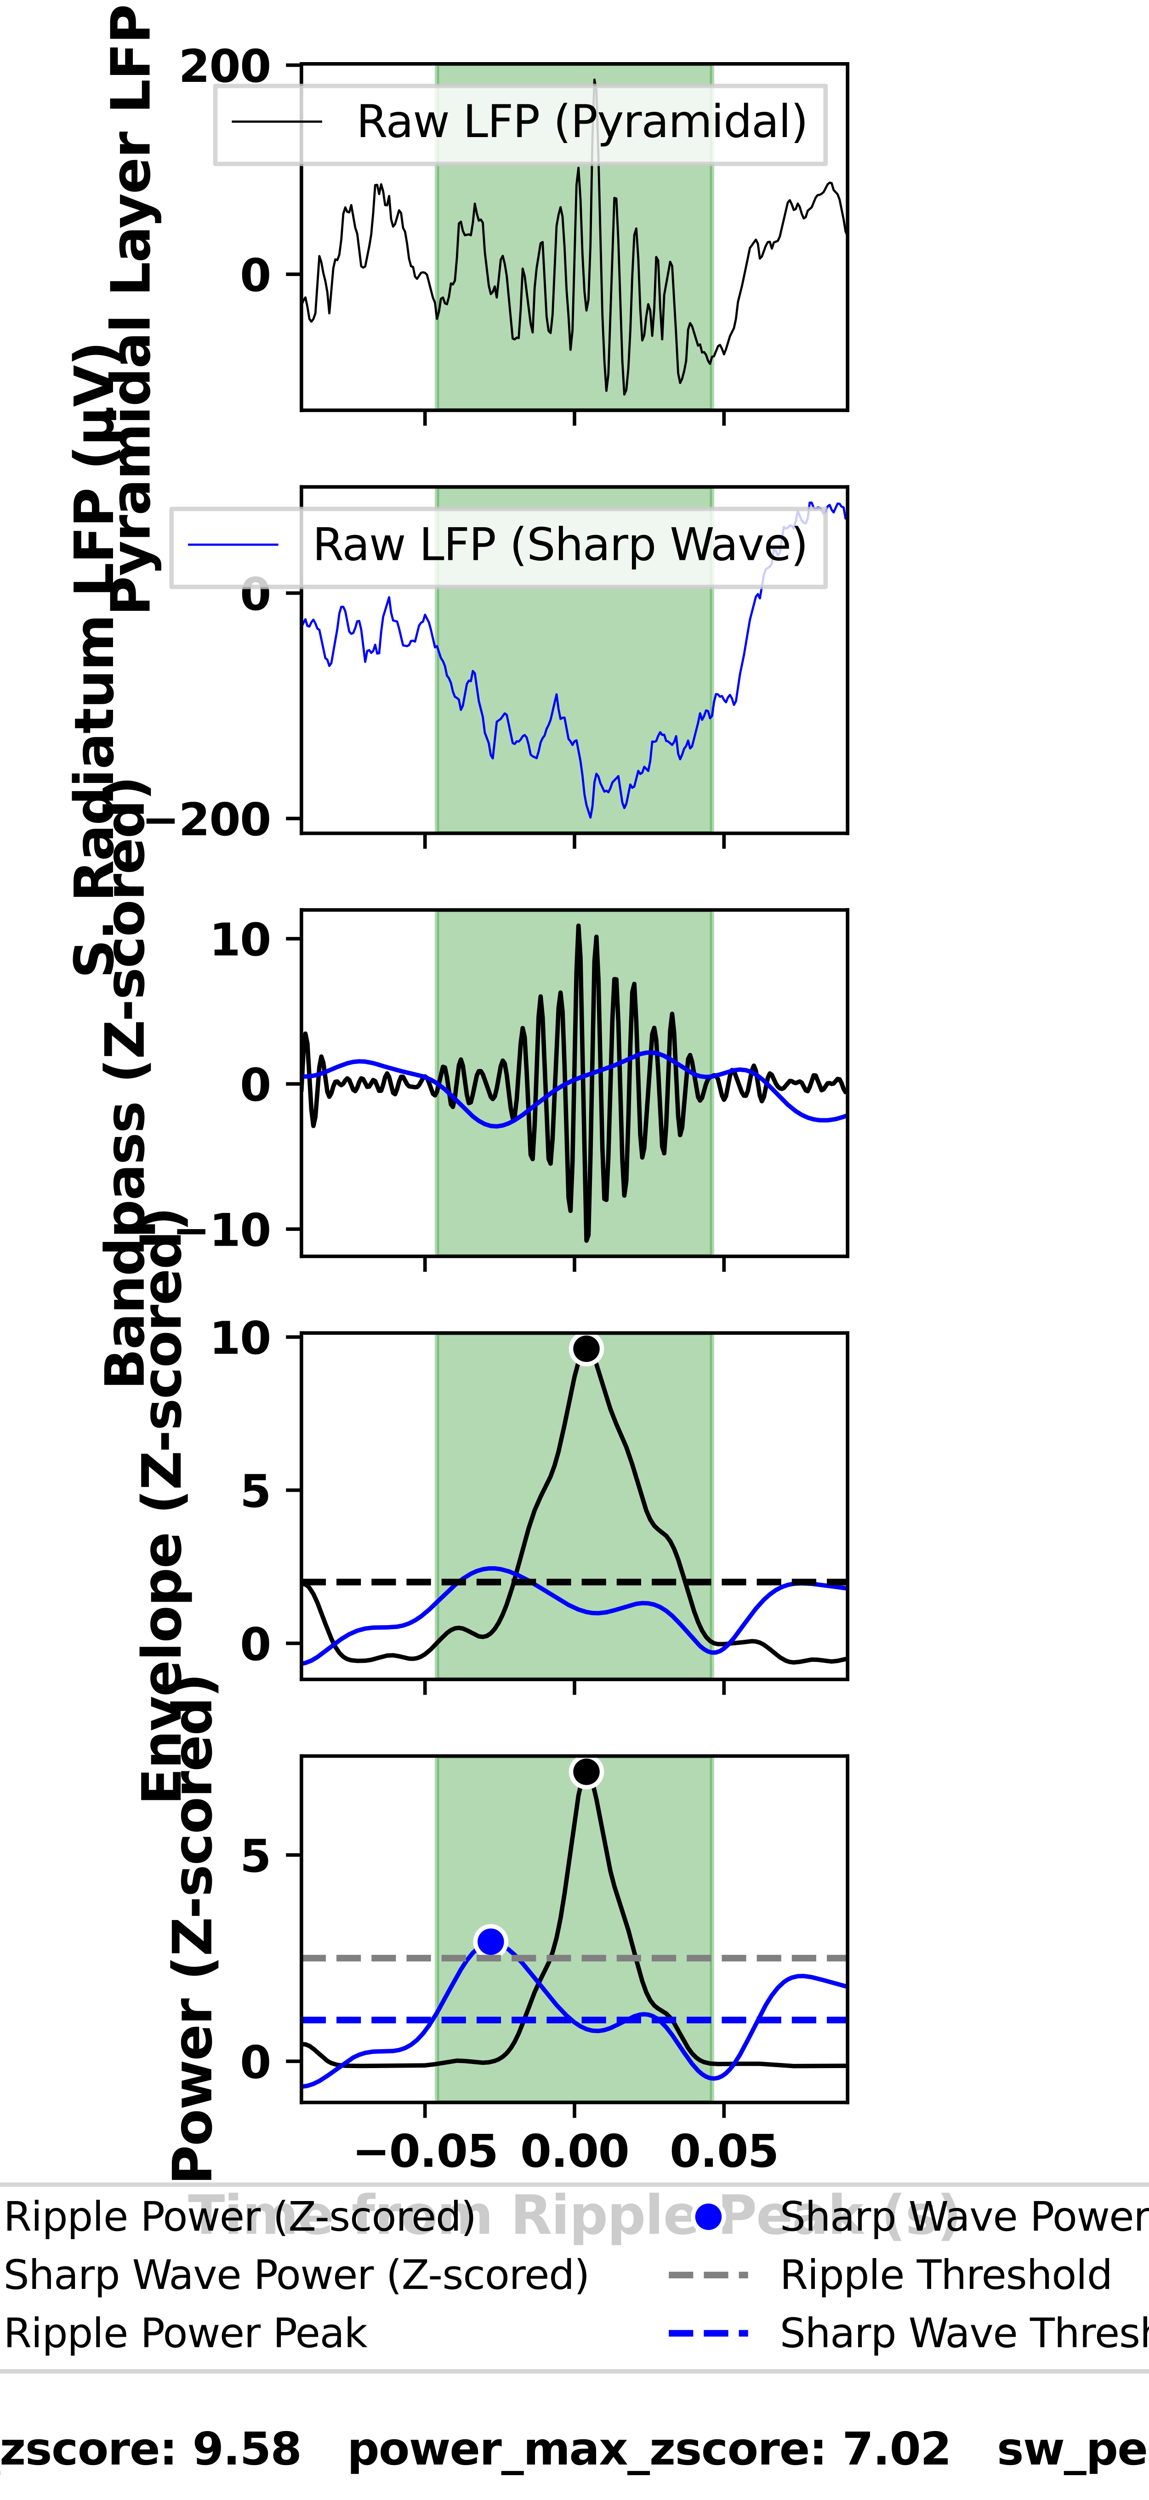 <?xml version="1.0" encoding="utf-8" standalone="no"?>
<!DOCTYPE svg PUBLIC "-//W3C//DTD SVG 1.1//EN"
  "http://www.w3.org/Graphics/SVG/1.1/DTD/svg11.dtd">
<svg xmlns:xlink="http://www.w3.org/1999/xlink" width="260.787pt" height="566.929pt" viewBox="0 0 260.787 566.929" xmlns="http://www.w3.org/2000/svg" version="1.1">
 <defs>
  <style type="text/css">*{stroke-linejoin: round; stroke-linecap: butt}</style>
 </defs>
 <g id="figure_1">
  <g id="patch_1">
   <path d="M 0 566.929 
L 260.787 566.929 
L 260.787 0 
L 0 0 
z
" style="fill: #ffffff"/>
  </g>
  <g id="axes_1">
   <g id="patch_2">
    <path d="M 68.415 93.042 
L 192.373 93.042 
L 192.373 14.485 
L 68.415 14.485 
z
" style="fill: #ffffff"/>
   </g>
   <g id="patch_3">
    <path d="M 99.178 93.042 
L 161.609 93.042 
L 161.609 14.485 
L 99.178 14.485 
z
" clip-path="url(#p4562980c38)" style="fill: #008000; opacity: 0.3; stroke: #008000; stroke-linejoin: miter"/>
   </g>
   <g id="matplotlib.axis_1">
    <g id="xtick_1">
     <g id="line2d_1">
      <defs>
       <path id="m6c79db071b" d="M 0 0 
L 0 3.5 
" style="stroke: #000000; stroke-width: 0.8"/>
      </defs>
      <g>
       <use xlink:href="#m6c79db071b" x="96.464" y="93.042" style="stroke: #000000; stroke-width: 0.8"/>
      </g>
     </g>
    </g>
    <g id="xtick_2">
     <g id="line2d_2">
      <g>
       <use xlink:href="#m6c79db071b" x="130.394" y="93.042" style="stroke: #000000; stroke-width: 0.8"/>
      </g>
     </g>
    </g>
    <g id="xtick_3">
     <g id="line2d_3">
      <g>
       <use xlink:href="#m6c79db071b" x="164.324" y="93.042" style="stroke: #000000; stroke-width: 0.8"/>
      </g>
     </g>
    </g>
   </g>
   <g id="matplotlib.axis_2">
    <g id="ytick_1">
     <g id="line2d_4">
      <defs>
       <path id="m67a776d5a7" d="M 0 0 
L -3.5 0 
" style="stroke: #000000; stroke-width: 0.8"/>
      </defs>
      <g>
       <use xlink:href="#m67a776d5a7" x="68.415" y="62.197" style="stroke: #000000; stroke-width: 0.8"/>
      </g>
     </g>
     <g id="text_1">
      <!-- 0 -->
      <g transform="translate(54.457 65.997) scale(0.1 -0.1)">
       <defs>
        <path id="DejaVuSans-Bold-30" d="M 2944 2338 
Q 2944 3213 2780 3570 
Q 2616 3928 2228 3928 
Q 1841 3928 1675 3570 
Q 1509 3213 1509 2338 
Q 1509 1453 1675 1090 
Q 1841 728 2228 728 
Q 2613 728 2778 1090 
Q 2944 1453 2944 2338 
z
M 4147 2328 
Q 4147 1169 3647 539 
Q 3147 -91 2228 -91 
Q 1306 -91 806 539 
Q 306 1169 306 2328 
Q 306 3491 806 4120 
Q 1306 4750 2228 4750 
Q 3147 4750 3647 4120 
Q 4147 3491 4147 2328 
z
" transform="scale(0.016)"/>
       </defs>
       <use xlink:href="#DejaVuSans-Bold-30"/>
      </g>
     </g>
    </g>
    <g id="ytick_2">
     <g id="line2d_5">
      <g>
       <use xlink:href="#m67a776d5a7" x="68.415" y="14.772" style="stroke: #000000; stroke-width: 0.8"/>
      </g>
     </g>
     <g id="text_2">
      <!-- 200 -->
      <g transform="translate(40.541 18.571) scale(0.1 -0.1)">
       <defs>
        <path id="DejaVuSans-Bold-32" d="M 1844 884 
L 3897 884 
L 3897 0 
L 506 0 
L 506 884 
L 2209 2388 
Q 2438 2594 2547 2791 
Q 2656 2988 2656 3200 
Q 2656 3528 2436 3728 
Q 2216 3928 1850 3928 
Q 1569 3928 1234 3808 
Q 900 3688 519 3450 
L 519 4475 
Q 925 4609 1322 4679 
Q 1719 4750 2100 4750 
Q 2938 4750 3402 4381 
Q 3866 4013 3866 3353 
Q 3866 2972 3669 2642 
Q 3472 2313 2841 1759 
L 1844 884 
z
" transform="scale(0.016)"/>
       </defs>
       <use xlink:href="#DejaVuSans-Bold-32"/>
       <use xlink:href="#DejaVuSans-Bold-30" transform="translate(69.58 0)"/>
       <use xlink:href="#DejaVuSans-Bold-30" transform="translate(139.16 0)"/>
      </g>
     </g>
    </g>
    <g id="text_3">
     <!-- Pyramidal Layer LFP (μV) -->
     <g transform="translate(33.952 139.655) rotate(-90) scale(0.12 -0.12)">
      <defs>
       <path id="DejaVuSans-Bold-50" d="M 588 4666 
L 2584 4666 
Q 3475 4666 3951 4270 
Q 4428 3875 4428 3144 
Q 4428 2409 3951 2014 
Q 3475 1619 2584 1619 
L 1791 1619 
L 1791 0 
L 588 0 
L 588 4666 
z
M 1791 3794 
L 1791 2491 
L 2456 2491 
Q 2806 2491 2997 2661 
Q 3188 2831 3188 3144 
Q 3188 3456 2997 3625 
Q 2806 3794 2456 3794 
L 1791 3794 
z
" transform="scale(0.016)"/>
       <path id="DejaVuSans-Bold-79" d="M 78 3500 
L 1197 3500 
L 2138 1125 
L 2938 3500 
L 4056 3500 
L 2584 -331 
Q 2363 -916 2067 -1148 
Q 1772 -1381 1288 -1381 
L 641 -1381 
L 641 -647 
L 991 -647 
Q 1275 -647 1404 -556 
Q 1534 -466 1606 -231 
L 1638 -134 
L 78 3500 
z
" transform="scale(0.016)"/>
       <path id="DejaVuSans-Bold-72" d="M 3138 2547 
Q 2991 2616 2845 2648 
Q 2700 2681 2553 2681 
Q 2122 2681 1889 2404 
Q 1656 2128 1656 1613 
L 1656 0 
L 538 0 
L 538 3500 
L 1656 3500 
L 1656 2925 
Q 1872 3269 2151 3426 
Q 2431 3584 2822 3584 
Q 2878 3584 2943 3579 
Q 3009 3575 3134 3559 
L 3138 2547 
z
" transform="scale(0.016)"/>
       <path id="DejaVuSans-Bold-61" d="M 2106 1575 
Q 1756 1575 1579 1456 
Q 1403 1338 1403 1106 
Q 1403 894 1545 773 
Q 1688 653 1941 653 
Q 2256 653 2472 879 
Q 2688 1106 2688 1447 
L 2688 1575 
L 2106 1575 
z
M 3816 1997 
L 3816 0 
L 2688 0 
L 2688 519 
Q 2463 200 2181 54 
Q 1900 -91 1497 -91 
Q 953 -91 614 226 
Q 275 544 275 1050 
Q 275 1666 698 1953 
Q 1122 2241 2028 2241 
L 2688 2241 
L 2688 2328 
Q 2688 2594 2478 2717 
Q 2269 2841 1825 2841 
Q 1466 2841 1156 2769 
Q 847 2697 581 2553 
L 581 3406 
Q 941 3494 1303 3539 
Q 1666 3584 2028 3584 
Q 2975 3584 3395 3211 
Q 3816 2838 3816 1997 
z
" transform="scale(0.016)"/>
       <path id="DejaVuSans-Bold-6d" d="M 3781 2919 
Q 3994 3244 4286 3414 
Q 4578 3584 4928 3584 
Q 5531 3584 5847 3212 
Q 6163 2841 6163 2131 
L 6163 0 
L 5038 0 
L 5038 1825 
Q 5041 1866 5042 1909 
Q 5044 1953 5044 2034 
Q 5044 2406 4934 2573 
Q 4825 2741 4581 2741 
Q 4263 2741 4089 2478 
Q 3916 2216 3909 1719 
L 3909 0 
L 2784 0 
L 2784 1825 
Q 2784 2406 2684 2573 
Q 2584 2741 2328 2741 
Q 2006 2741 1831 2477 
Q 1656 2213 1656 1722 
L 1656 0 
L 531 0 
L 531 3500 
L 1656 3500 
L 1656 2988 
Q 1863 3284 2130 3434 
Q 2397 3584 2719 3584 
Q 3081 3584 3359 3409 
Q 3638 3234 3781 2919 
z
" transform="scale(0.016)"/>
       <path id="DejaVuSans-Bold-69" d="M 538 3500 
L 1656 3500 
L 1656 0 
L 538 0 
L 538 3500 
z
M 538 4863 
L 1656 4863 
L 1656 3950 
L 538 3950 
L 538 4863 
z
" transform="scale(0.016)"/>
       <path id="DejaVuSans-Bold-64" d="M 2919 2988 
L 2919 4863 
L 4044 4863 
L 4044 0 
L 2919 0 
L 2919 506 
Q 2688 197 2409 53 
Q 2131 -91 1766 -91 
Q 1119 -91 703 423 
Q 288 938 288 1747 
Q 288 2556 703 3070 
Q 1119 3584 1766 3584 
Q 2128 3584 2408 3439 
Q 2688 3294 2919 2988 
z
M 2181 722 
Q 2541 722 2730 984 
Q 2919 1247 2919 1747 
Q 2919 2247 2730 2509 
Q 2541 2772 2181 2772 
Q 1825 2772 1636 2509 
Q 1447 2247 1447 1747 
Q 1447 1247 1636 984 
Q 1825 722 2181 722 
z
" transform="scale(0.016)"/>
       <path id="DejaVuSans-Bold-6c" d="M 538 4863 
L 1656 4863 
L 1656 0 
L 538 0 
L 538 4863 
z
" transform="scale(0.016)"/>
       <path id="DejaVuSans-Bold-20" transform="scale(0.016)"/>
       <path id="DejaVuSans-Bold-4c" d="M 588 4666 
L 1791 4666 
L 1791 909 
L 3903 909 
L 3903 0 
L 588 0 
L 588 4666 
z
" transform="scale(0.016)"/>
       <path id="DejaVuSans-Bold-65" d="M 4031 1759 
L 4031 1441 
L 1416 1441 
Q 1456 1047 1700 850 
Q 1944 653 2381 653 
Q 2734 653 3104 758 
Q 3475 863 3866 1075 
L 3866 213 
Q 3469 63 3072 -14 
Q 2675 -91 2278 -91 
Q 1328 -91 801 392 
Q 275 875 275 1747 
Q 275 2603 792 3093 
Q 1309 3584 2216 3584 
Q 3041 3584 3536 3087 
Q 4031 2591 4031 1759 
z
M 2881 2131 
Q 2881 2450 2695 2645 
Q 2509 2841 2209 2841 
Q 1884 2841 1681 2658 
Q 1478 2475 1428 2131 
L 2881 2131 
z
" transform="scale(0.016)"/>
       <path id="DejaVuSans-Bold-46" d="M 588 4666 
L 3834 4666 
L 3834 3756 
L 1791 3756 
L 1791 2888 
L 3713 2888 
L 3713 1978 
L 1791 1978 
L 1791 0 
L 588 0 
L 588 4666 
z
" transform="scale(0.016)"/>
       <path id="DejaVuSans-Bold-28" d="M 2413 -844 
L 1484 -844 
Q 1006 -72 778 623 
Q 550 1319 550 2003 
Q 550 2688 779 3389 
Q 1009 4091 1484 4856 
L 2413 4856 
Q 2013 4116 1813 3408 
Q 1613 2700 1613 2009 
Q 1613 1319 1811 609 
Q 2009 -100 2413 -844 
z
" transform="scale(0.016)"/>
       <path id="DejaVuSans-Bold-3bc" d="M 544 -1338 
L 544 3500 
L 1672 3500 
L 1672 1466 
Q 1672 1103 1828 926 
Q 1984 750 2303 750 
Q 2625 750 2781 926 
Q 2938 1103 2938 1466 
L 2938 3500 
L 4063 3500 
L 4063 1159 
Q 4063 938 4114 850 
Q 4166 763 4288 763 
Q 4344 763 4395 778 
Q 4447 794 4506 831 
L 4506 50 
Q 4341 -22 4195 -56 
Q 4050 -91 3909 -91 
Q 3631 -91 3454 26 
Q 3278 144 3169 403 
Q 3022 156 2811 32 
Q 2600 -91 2322 -91 
Q 2091 -91 1928 -17 
Q 1766 56 1672 206 
L 1672 -1338 
L 544 -1338 
z
" transform="scale(0.016)"/>
       <path id="DejaVuSans-Bold-56" d="M 31 4666 
L 1241 4666 
L 2478 1222 
L 3713 4666 
L 4922 4666 
L 3194 0 
L 1759 0 
L 31 4666 
z
" transform="scale(0.016)"/>
       <path id="DejaVuSans-Bold-29" d="M 513 -844 
Q 913 -100 1113 609 
Q 1313 1319 1313 2009 
Q 1313 2700 1113 3408 
Q 913 4116 513 4856 
L 1441 4856 
Q 1916 4091 2145 3389 
Q 2375 2688 2375 2003 
Q 2375 1319 2147 623 
Q 1919 -72 1441 -844 
L 513 -844 
z
" transform="scale(0.016)"/>
      </defs>
      <use xlink:href="#DejaVuSans-Bold-50"/>
      <use xlink:href="#DejaVuSans-Bold-79" transform="translate(75.166 0)"/>
      <use xlink:href="#DejaVuSans-Bold-72" transform="translate(140.352 0)"/>
      <use xlink:href="#DejaVuSans-Bold-61" transform="translate(189.668 0)"/>
      <use xlink:href="#DejaVuSans-Bold-6d" transform="translate(257.148 0)"/>
      <use xlink:href="#DejaVuSans-Bold-69" transform="translate(361.348 0)"/>
      <use xlink:href="#DejaVuSans-Bold-64" transform="translate(395.625 0)"/>
      <use xlink:href="#DejaVuSans-Bold-61" transform="translate(467.207 0)"/>
      <use xlink:href="#DejaVuSans-Bold-6c" transform="translate(534.688 0)"/>
      <use xlink:href="#DejaVuSans-Bold-20" transform="translate(568.965 0)"/>
      <use xlink:href="#DejaVuSans-Bold-4c" transform="translate(603.779 0)"/>
      <use xlink:href="#DejaVuSans-Bold-61" transform="translate(667.5 0)"/>
      <use xlink:href="#DejaVuSans-Bold-79" transform="translate(731.855 0)"/>
      <use xlink:href="#DejaVuSans-Bold-65" transform="translate(797.041 0)"/>
      <use xlink:href="#DejaVuSans-Bold-72" transform="translate(864.863 0)"/>
      <use xlink:href="#DejaVuSans-Bold-20" transform="translate(914.18 0)"/>
      <use xlink:href="#DejaVuSans-Bold-4c" transform="translate(948.994 0)"/>
      <use xlink:href="#DejaVuSans-Bold-46" transform="translate(1012.715 0)"/>
      <use xlink:href="#DejaVuSans-Bold-50" transform="translate(1081.025 0)"/>
      <use xlink:href="#DejaVuSans-Bold-20" transform="translate(1154.316 0)"/>
      <use xlink:href="#DejaVuSans-Bold-28" transform="translate(1189.131 0)"/>
      <use xlink:href="#DejaVuSans-Bold-3bc" transform="translate(1234.834 0)"/>
      <use xlink:href="#DejaVuSans-Bold-56" transform="translate(1308.418 0)"/>
      <use xlink:href="#DejaVuSans-Bold-29" transform="translate(1385.811 0)"/>
     </g>
    </g>
   </g>
   <g id="line2d_6">
    <path d="M 68.415 69.271 
L 68.867 68.158 
L 69.32 67.447 
L 69.772 69.566 
L 70.224 72.318 
L 70.677 72.947 
L 71.129 72.355 
L 71.582 71.056 
L 72.486 58.069 
L 72.939 59.487 
L 73.391 61.933 
L 73.844 63.732 
L 74.296 66.239 
L 74.748 71.049 
L 75.653 60.79 
L 76.106 58.822 
L 76.558 58.976 
L 77.01 57.798 
L 77.463 54.309 
L 77.915 48.51 
L 78.368 47.03 
L 78.82 48.05 
L 79.272 48.154 
L 79.725 46.512 
L 80.63 51.638 
L 81.082 53.012 
L 81.987 60.387 
L 82.439 60.687 
L 82.892 60.415 
L 83.796 55.93 
L 84.249 53.236 
L 84.701 48.319 
L 85.154 41.979 
L 85.606 41.923 
L 86.058 44.004 
L 86.511 41.795 
L 86.963 43.382 
L 87.416 46.507 
L 87.868 46.559 
L 88.32 44.446 
L 88.773 49.706 
L 89.225 51.386 
L 89.678 50.786 
L 90.582 47.69 
L 91.035 48.328 
L 91.487 51.7 
L 91.94 52.557 
L 92.392 55.265 
L 92.844 58.7 
L 93.297 60.379 
L 93.749 60.535 
L 94.202 62.731 
L 94.654 63.23 
L 95.559 61.874 
L 96.011 61.758 
L 96.464 61.874 
L 96.916 62.317 
L 98.273 67.562 
L 98.726 68.624 
L 99.178 72.299 
L 99.63 70.642 
L 100.083 67.735 
L 100.535 67.47 
L 100.988 68.772 
L 101.44 69.004 
L 101.892 67.327 
L 102.345 64.283 
L 102.797 64.495 
L 103.25 63.64 
L 103.702 58.504 
L 104.154 50.691 
L 104.607 50.27 
L 105.059 52.37 
L 105.512 53.343 
L 106.416 53.151 
L 106.869 53.359 
L 107.321 50.563 
L 107.774 46.19 
L 108.226 48.422 
L 108.678 50.036 
L 109.131 49.789 
L 109.583 50.494 
L 110.036 57.138 
L 110.94 64.76 
L 111.393 66.683 
L 111.845 66.202 
L 112.298 64.967 
L 112.75 67.464 
L 113.655 58.909 
L 114.107 58.026 
L 114.56 59.819 
L 115.012 62.561 
L 116.369 76.79 
L 116.822 76.957 
L 117.274 76.565 
L 117.726 76.663 
L 118.179 70.186 
L 118.631 60.919 
L 119.084 62.596 
L 120.441 73.397 
L 120.893 75.387 
L 121.346 65.252 
L 121.798 60.783 
L 122.703 55.158 
L 123.155 54.899 
L 124.06 71.832 
L 124.512 75.024 
L 124.965 75.514 
L 125.417 71.418 
L 126.322 51.212 
L 126.775 48.669 
L 127.227 46.99 
L 127.679 49.129 
L 128.132 56.045 
L 128.584 65.638 
L 129.036 71.709 
L 129.489 79.339 
L 129.941 74.896 
L 130.846 41.943 
L 131.299 38.046 
L 131.751 45.221 
L 132.203 57.667 
L 132.656 66.145 
L 133.108 70.419 
L 133.561 67.973 
L 134.013 55.63 
L 134.465 31.176 
L 134.918 18.056 
L 135.37 20.544 
L 135.823 35.464 
L 136.727 71.452 
L 137.18 81.928 
L 137.632 88.633 
L 138.085 84.838 
L 139.442 44.885 
L 139.894 45.033 
L 140.347 54.666 
L 141.251 81.959 
L 141.704 89.471 
L 142.156 88.447 
L 142.609 83.664 
L 143.061 75.051 
L 143.513 62.455 
L 143.966 53.299 
L 144.418 51.817 
L 144.871 58.6 
L 145.323 70.115 
L 145.775 77.205 
L 146.228 76.018 
L 146.68 71.785 
L 147.133 68.987 
L 147.585 70.409 
L 148.037 76.153 
L 148.49 70.026 
L 148.942 58.278 
L 149.395 59.091 
L 149.847 69.752 
L 150.299 76.956 
L 150.752 66.91 
L 152.109 59.372 
L 152.561 60.328 
L 153.466 75.967 
L 153.919 84.637 
L 154.371 86.852 
L 154.823 85.881 
L 155.276 84.206 
L 155.728 81.846 
L 156.181 74.726 
L 156.633 73.281 
L 157.085 73.983 
L 158.443 78.392 
L 158.895 78.107 
L 159.347 79.937 
L 159.8 79.852 
L 160.252 80.464 
L 160.705 81.813 
L 161.157 82.521 
L 161.609 80.924 
L 162.062 80.77 
L 162.967 78.518 
L 163.419 78.228 
L 163.871 79.096 
L 164.324 80.345 
L 164.776 79.208 
L 165.681 76.229 
L 166.586 74.413 
L 167.038 72.271 
L 167.491 68.495 
L 168.395 64.888 
L 169.3 60.617 
L 170.205 56.244 
L 171.562 54.345 
L 172.015 55.271 
L 172.467 58.636 
L 172.919 58.174 
L 173.824 55.71 
L 174.277 54.891 
L 174.729 54.833 
L 175.181 56.369 
L 175.634 55.001 
L 176.539 54.614 
L 176.991 53.647 
L 178.801 45.925 
L 179.253 45.402 
L 179.705 46.317 
L 180.158 47.612 
L 180.61 47.398 
L 181.063 46.165 
L 181.515 46.91 
L 181.967 48.467 
L 182.42 49.528 
L 182.872 49.236 
L 183.325 47.793 
L 184.229 47.015 
L 185.134 44.81 
L 185.587 44.245 
L 186.039 44.187 
L 186.491 43.936 
L 186.944 43.547 
L 187.849 41.805 
L 188.301 41.413 
L 188.753 41.531 
L 189.206 43.072 
L 190.111 44.061 
L 190.563 45.262 
L 191.468 49.718 
L 191.92 52.492 
L 192.373 53.567 
L 192.373 53.567 
" clip-path="url(#p4562980c38)" style="fill: none; stroke: #000000; stroke-width: 0.5; stroke-linecap: square"/>
   </g>
   <g id="patch_4">
    <path d="M 68.415 93.042 
L 68.415 14.485 
" style="fill: none; stroke: #000000; stroke-width: 0.8; stroke-linejoin: miter; stroke-linecap: square"/>
   </g>
   <g id="patch_5">
    <path d="M 192.373 93.042 
L 192.373 14.485 
" style="fill: none; stroke: #000000; stroke-width: 0.8; stroke-linejoin: miter; stroke-linecap: square"/>
   </g>
   <g id="patch_6">
    <path d="M 68.415 93.042 
L 192.373 93.042 
" style="fill: none; stroke: #000000; stroke-width: 0.8; stroke-linejoin: miter; stroke-linecap: square"/>
   </g>
   <g id="patch_7">
    <path d="M 68.415 14.485 
L 192.373 14.485 
" style="fill: none; stroke: #000000; stroke-width: 0.8; stroke-linejoin: miter; stroke-linecap: square"/>
   </g>
   <g id="legend_1">
    <g id="patch_8">
     <path d="M 48.869 37.163 
L 187.373 37.163 
L 187.373 19.485 
L 48.869 19.485 
z
" style="fill: #ffffff; opacity: 0.8; stroke: #cccccc; stroke-linejoin: miter"/>
    </g>
    <g id="line2d_7">
     <path d="M 52.869 27.583 
L 62.869 27.583 
L 72.869 27.583 
" style="fill: none; stroke: #000000; stroke-width: 0.5; stroke-linecap: square"/>
    </g>
    <g id="text_4">
     <!-- Raw LFP (Pyramidal) -->
     <g transform="translate(80.869 31.083) scale(0.1 -0.1)">
      <defs>
       <path id="DejaVuSans-52" d="M 2841 2188 
Q 3044 2119 3236 1894 
Q 3428 1669 3622 1275 
L 4263 0 
L 3584 0 
L 2988 1197 
Q 2756 1666 2539 1819 
Q 2322 1972 1947 1972 
L 1259 1972 
L 1259 0 
L 628 0 
L 628 4666 
L 2053 4666 
Q 2853 4666 3247 4331 
Q 3641 3997 3641 3322 
Q 3641 2881 3436 2590 
Q 3231 2300 2841 2188 
z
M 1259 4147 
L 1259 2491 
L 2053 2491 
Q 2509 2491 2742 2702 
Q 2975 2913 2975 3322 
Q 2975 3731 2742 3939 
Q 2509 4147 2053 4147 
L 1259 4147 
z
" transform="scale(0.016)"/>
       <path id="DejaVuSans-61" d="M 2194 1759 
Q 1497 1759 1228 1600 
Q 959 1441 959 1056 
Q 959 750 1161 570 
Q 1363 391 1709 391 
Q 2188 391 2477 730 
Q 2766 1069 2766 1631 
L 2766 1759 
L 2194 1759 
z
M 3341 1997 
L 3341 0 
L 2766 0 
L 2766 531 
Q 2569 213 2275 61 
Q 1981 -91 1556 -91 
Q 1019 -91 701 211 
Q 384 513 384 1019 
Q 384 1609 779 1909 
Q 1175 2209 1959 2209 
L 2766 2209 
L 2766 2266 
Q 2766 2663 2505 2880 
Q 2244 3097 1772 3097 
Q 1472 3097 1187 3025 
Q 903 2953 641 2809 
L 641 3341 
Q 956 3463 1253 3523 
Q 1550 3584 1831 3584 
Q 2591 3584 2966 3190 
Q 3341 2797 3341 1997 
z
" transform="scale(0.016)"/>
       <path id="DejaVuSans-77" d="M 269 3500 
L 844 3500 
L 1563 769 
L 2278 3500 
L 2956 3500 
L 3675 769 
L 4391 3500 
L 4966 3500 
L 4050 0 
L 3372 0 
L 2619 2869 
L 1863 0 
L 1184 0 
L 269 3500 
z
" transform="scale(0.016)"/>
       <path id="DejaVuSans-20" transform="scale(0.016)"/>
       <path id="DejaVuSans-4c" d="M 628 4666 
L 1259 4666 
L 1259 531 
L 3531 531 
L 3531 0 
L 628 0 
L 628 4666 
z
" transform="scale(0.016)"/>
       <path id="DejaVuSans-46" d="M 628 4666 
L 3309 4666 
L 3309 4134 
L 1259 4134 
L 1259 2759 
L 3109 2759 
L 3109 2228 
L 1259 2228 
L 1259 0 
L 628 0 
L 628 4666 
z
" transform="scale(0.016)"/>
       <path id="DejaVuSans-50" d="M 1259 4147 
L 1259 2394 
L 2053 2394 
Q 2494 2394 2734 2622 
Q 2975 2850 2975 3272 
Q 2975 3691 2734 3919 
Q 2494 4147 2053 4147 
L 1259 4147 
z
M 628 4666 
L 2053 4666 
Q 2838 4666 3239 4311 
Q 3641 3956 3641 3272 
Q 3641 2581 3239 2228 
Q 2838 1875 2053 1875 
L 1259 1875 
L 1259 0 
L 628 0 
L 628 4666 
z
" transform="scale(0.016)"/>
       <path id="DejaVuSans-28" d="M 1984 4856 
Q 1566 4138 1362 3434 
Q 1159 2731 1159 2009 
Q 1159 1288 1364 580 
Q 1569 -128 1984 -844 
L 1484 -844 
Q 1016 -109 783 600 
Q 550 1309 550 2009 
Q 550 2706 781 3412 
Q 1013 4119 1484 4856 
L 1984 4856 
z
" transform="scale(0.016)"/>
       <path id="DejaVuSans-79" d="M 2059 -325 
Q 1816 -950 1584 -1140 
Q 1353 -1331 966 -1331 
L 506 -1331 
L 506 -850 
L 844 -850 
Q 1081 -850 1212 -737 
Q 1344 -625 1503 -206 
L 1606 56 
L 191 3500 
L 800 3500 
L 1894 763 
L 2988 3500 
L 3597 3500 
L 2059 -325 
z
" transform="scale(0.016)"/>
       <path id="DejaVuSans-72" d="M 2631 2963 
Q 2534 3019 2420 3045 
Q 2306 3072 2169 3072 
Q 1681 3072 1420 2755 
Q 1159 2438 1159 1844 
L 1159 0 
L 581 0 
L 581 3500 
L 1159 3500 
L 1159 2956 
Q 1341 3275 1631 3429 
Q 1922 3584 2338 3584 
Q 2397 3584 2469 3576 
Q 2541 3569 2628 3553 
L 2631 2963 
z
" transform="scale(0.016)"/>
       <path id="DejaVuSans-6d" d="M 3328 2828 
Q 3544 3216 3844 3400 
Q 4144 3584 4550 3584 
Q 5097 3584 5394 3201 
Q 5691 2819 5691 2113 
L 5691 0 
L 5113 0 
L 5113 2094 
Q 5113 2597 4934 2840 
Q 4756 3084 4391 3084 
Q 3944 3084 3684 2787 
Q 3425 2491 3425 1978 
L 3425 0 
L 2847 0 
L 2847 2094 
Q 2847 2600 2669 2842 
Q 2491 3084 2119 3084 
Q 1678 3084 1418 2786 
Q 1159 2488 1159 1978 
L 1159 0 
L 581 0 
L 581 3500 
L 1159 3500 
L 1159 2956 
Q 1356 3278 1631 3431 
Q 1906 3584 2284 3584 
Q 2666 3584 2933 3390 
Q 3200 3197 3328 2828 
z
" transform="scale(0.016)"/>
       <path id="DejaVuSans-69" d="M 603 3500 
L 1178 3500 
L 1178 0 
L 603 0 
L 603 3500 
z
M 603 4863 
L 1178 4863 
L 1178 4134 
L 603 4134 
L 603 4863 
z
" transform="scale(0.016)"/>
       <path id="DejaVuSans-64" d="M 2906 2969 
L 2906 4863 
L 3481 4863 
L 3481 0 
L 2906 0 
L 2906 525 
Q 2725 213 2448 61 
Q 2172 -91 1784 -91 
Q 1150 -91 751 415 
Q 353 922 353 1747 
Q 353 2572 751 3078 
Q 1150 3584 1784 3584 
Q 2172 3584 2448 3432 
Q 2725 3281 2906 2969 
z
M 947 1747 
Q 947 1113 1208 752 
Q 1469 391 1925 391 
Q 2381 391 2643 752 
Q 2906 1113 2906 1747 
Q 2906 2381 2643 2742 
Q 2381 3103 1925 3103 
Q 1469 3103 1208 2742 
Q 947 2381 947 1747 
z
" transform="scale(0.016)"/>
       <path id="DejaVuSans-6c" d="M 603 4863 
L 1178 4863 
L 1178 0 
L 603 0 
L 603 4863 
z
" transform="scale(0.016)"/>
       <path id="DejaVuSans-29" d="M 513 4856 
L 1013 4856 
Q 1481 4119 1714 3412 
Q 1947 2706 1947 2009 
Q 1947 1309 1714 600 
Q 1481 -109 1013 -844 
L 513 -844 
Q 928 -128 1133 580 
Q 1338 1288 1338 2009 
Q 1338 2731 1133 3434 
Q 928 4138 513 4856 
z
" transform="scale(0.016)"/>
      </defs>
      <use xlink:href="#DejaVuSans-52"/>
      <use xlink:href="#DejaVuSans-61" transform="translate(67.232 0)"/>
      <use xlink:href="#DejaVuSans-77" transform="translate(128.512 0)"/>
      <use xlink:href="#DejaVuSans-20" transform="translate(210.299 0)"/>
      <use xlink:href="#DejaVuSans-4c" transform="translate(242.086 0)"/>
      <use xlink:href="#DejaVuSans-46" transform="translate(297.799 0)"/>
      <use xlink:href="#DejaVuSans-50" transform="translate(355.318 0)"/>
      <use xlink:href="#DejaVuSans-20" transform="translate(415.621 0)"/>
      <use xlink:href="#DejaVuSans-28" transform="translate(447.408 0)"/>
      <use xlink:href="#DejaVuSans-50" transform="translate(486.422 0)"/>
      <use xlink:href="#DejaVuSans-79" transform="translate(546.725 0)"/>
      <use xlink:href="#DejaVuSans-72" transform="translate(605.904 0)"/>
      <use xlink:href="#DejaVuSans-61" transform="translate(647.018 0)"/>
      <use xlink:href="#DejaVuSans-6d" transform="translate(708.297 0)"/>
      <use xlink:href="#DejaVuSans-69" transform="translate(805.709 0)"/>
      <use xlink:href="#DejaVuSans-64" transform="translate(833.492 0)"/>
      <use xlink:href="#DejaVuSans-61" transform="translate(896.969 0)"/>
      <use xlink:href="#DejaVuSans-6c" transform="translate(958.248 0)"/>
      <use xlink:href="#DejaVuSans-29" transform="translate(986.031 0)"/>
     </g>
    </g>
   </g>
  </g>
  <g id="axes_2">
   <g id="patch_9">
    <path d="M 68.415 188.98 
L 192.373 188.98 
L 192.373 110.423 
L 68.415 110.423 
z
" style="fill: #ffffff"/>
   </g>
   <g id="patch_10">
    <path d="M 99.178 188.98 
L 161.609 188.98 
L 161.609 110.423 
L 99.178 110.423 
z
" clip-path="url(#p6f36bf55bd)" style="fill: #008000; opacity: 0.3; stroke: #008000; stroke-linejoin: miter"/>
   </g>
   <g id="matplotlib.axis_3">
    <g id="xtick_4">
     <g id="line2d_8">
      <g>
       <use xlink:href="#m6c79db071b" x="96.464" y="188.98" style="stroke: #000000; stroke-width: 0.8"/>
      </g>
     </g>
    </g>
    <g id="xtick_5">
     <g id="line2d_9">
      <g>
       <use xlink:href="#m6c79db071b" x="130.394" y="188.98" style="stroke: #000000; stroke-width: 0.8"/>
      </g>
     </g>
    </g>
    <g id="xtick_6">
     <g id="line2d_10">
      <g>
       <use xlink:href="#m6c79db071b" x="164.324" y="188.98" style="stroke: #000000; stroke-width: 0.8"/>
      </g>
     </g>
    </g>
   </g>
   <g id="matplotlib.axis_4">
    <g id="ytick_3">
     <g id="line2d_11">
      <g>
       <use xlink:href="#m67a776d5a7" x="68.415" y="185.619" style="stroke: #000000; stroke-width: 0.8"/>
      </g>
     </g>
     <g id="text_5">
      <!-- −200 -->
      <g transform="translate(32.162 189.418) scale(0.1 -0.1)">
       <defs>
        <path id="DejaVuSans-Bold-2212" d="M 678 2375 
L 4684 2375 
L 4684 1638 
L 678 1638 
L 678 2375 
z
" transform="scale(0.016)"/>
       </defs>
       <use xlink:href="#DejaVuSans-Bold-2212"/>
       <use xlink:href="#DejaVuSans-Bold-32" transform="translate(83.789 0)"/>
       <use xlink:href="#DejaVuSans-Bold-30" transform="translate(153.369 0)"/>
       <use xlink:href="#DejaVuSans-Bold-30" transform="translate(222.949 0)"/>
      </g>
     </g>
    </g>
    <g id="ytick_4">
     <g id="line2d_12">
      <g>
       <use xlink:href="#m67a776d5a7" x="68.415" y="134.501" style="stroke: #000000; stroke-width: 0.8"/>
      </g>
     </g>
     <g id="text_6">
      <!-- 0 -->
      <g transform="translate(54.457 138.3) scale(0.1 -0.1)">
       <use xlink:href="#DejaVuSans-Bold-30"/>
      </g>
     </g>
    </g>
    <g id="text_7">
     <!-- S. Radiatum LFP (μV) -->
     <g transform="translate(25.653 221.891) rotate(-90) scale(0.12 -0.12)">
      <defs>
       <path id="DejaVuSans-Bold-53" d="M 3834 4519 
L 3834 3531 
Q 3450 3703 3084 3790 
Q 2719 3878 2394 3878 
Q 1963 3878 1756 3759 
Q 1550 3641 1550 3391 
Q 1550 3203 1689 3098 
Q 1828 2994 2194 2919 
L 2706 2816 
Q 3484 2659 3812 2340 
Q 4141 2022 4141 1434 
Q 4141 663 3683 286 
Q 3225 -91 2284 -91 
Q 1841 -91 1394 -6 
Q 947 78 500 244 
L 500 1259 
Q 947 1022 1364 901 
Q 1781 781 2169 781 
Q 2563 781 2772 912 
Q 2981 1044 2981 1288 
Q 2981 1506 2839 1625 
Q 2697 1744 2272 1838 
L 1806 1941 
Q 1106 2091 782 2419 
Q 459 2747 459 3303 
Q 459 4000 909 4375 
Q 1359 4750 2203 4750 
Q 2588 4750 2994 4692 
Q 3400 4634 3834 4519 
z
" transform="scale(0.016)"/>
       <path id="DejaVuSans-Bold-2e" d="M 653 1209 
L 1778 1209 
L 1778 0 
L 653 0 
L 653 1209 
z
" transform="scale(0.016)"/>
       <path id="DejaVuSans-Bold-52" d="M 2297 2597 
Q 2675 2597 2839 2737 
Q 3003 2878 3003 3200 
Q 3003 3519 2839 3656 
Q 2675 3794 2297 3794 
L 1791 3794 
L 1791 2597 
L 2297 2597 
z
M 1791 1766 
L 1791 0 
L 588 0 
L 588 4666 
L 2425 4666 
Q 3347 4666 3776 4356 
Q 4206 4047 4206 3378 
Q 4206 2916 3982 2619 
Q 3759 2322 3309 2181 
Q 3556 2125 3751 1926 
Q 3947 1728 4147 1325 
L 4800 0 
L 3519 0 
L 2950 1159 
Q 2778 1509 2601 1637 
Q 2425 1766 2131 1766 
L 1791 1766 
z
" transform="scale(0.016)"/>
       <path id="DejaVuSans-Bold-74" d="M 1759 4494 
L 1759 3500 
L 2913 3500 
L 2913 2700 
L 1759 2700 
L 1759 1216 
Q 1759 972 1856 886 
Q 1953 800 2241 800 
L 2816 800 
L 2816 0 
L 1856 0 
Q 1194 0 917 276 
Q 641 553 641 1216 
L 641 2700 
L 84 2700 
L 84 3500 
L 641 3500 
L 641 4494 
L 1759 4494 
z
" transform="scale(0.016)"/>
       <path id="DejaVuSans-Bold-75" d="M 500 1363 
L 500 3500 
L 1625 3500 
L 1625 3150 
Q 1625 2866 1622 2436 
Q 1619 2006 1619 1863 
Q 1619 1441 1641 1255 
Q 1663 1069 1716 984 
Q 1784 875 1895 815 
Q 2006 756 2150 756 
Q 2500 756 2700 1025 
Q 2900 1294 2900 1772 
L 2900 3500 
L 4019 3500 
L 4019 0 
L 2900 0 
L 2900 506 
Q 2647 200 2364 54 
Q 2081 -91 1741 -91 
Q 1134 -91 817 281 
Q 500 653 500 1363 
z
" transform="scale(0.016)"/>
      </defs>
      <use xlink:href="#DejaVuSans-Bold-53"/>
      <use xlink:href="#DejaVuSans-Bold-2e" transform="translate(72.021 0)"/>
      <use xlink:href="#DejaVuSans-Bold-20" transform="translate(110.01 0)"/>
      <use xlink:href="#DejaVuSans-Bold-52" transform="translate(144.824 0)"/>
      <use xlink:href="#DejaVuSans-Bold-61" transform="translate(221.826 0)"/>
      <use xlink:href="#DejaVuSans-Bold-64" transform="translate(289.307 0)"/>
      <use xlink:href="#DejaVuSans-Bold-69" transform="translate(360.889 0)"/>
      <use xlink:href="#DejaVuSans-Bold-61" transform="translate(395.166 0)"/>
      <use xlink:href="#DejaVuSans-Bold-74" transform="translate(462.646 0)"/>
      <use xlink:href="#DejaVuSans-Bold-75" transform="translate(510.449 0)"/>
      <use xlink:href="#DejaVuSans-Bold-6d" transform="translate(581.641 0)"/>
      <use xlink:href="#DejaVuSans-Bold-20" transform="translate(685.84 0)"/>
      <use xlink:href="#DejaVuSans-Bold-4c" transform="translate(720.654 0)"/>
      <use xlink:href="#DejaVuSans-Bold-46" transform="translate(784.375 0)"/>
      <use xlink:href="#DejaVuSans-Bold-50" transform="translate(852.686 0)"/>
      <use xlink:href="#DejaVuSans-Bold-20" transform="translate(925.977 0)"/>
      <use xlink:href="#DejaVuSans-Bold-28" transform="translate(960.791 0)"/>
      <use xlink:href="#DejaVuSans-Bold-3bc" transform="translate(1006.494 0)"/>
      <use xlink:href="#DejaVuSans-Bold-56" transform="translate(1080.078 0)"/>
      <use xlink:href="#DejaVuSans-Bold-29" transform="translate(1157.471 0)"/>
     </g>
    </g>
   </g>
   <g id="line2d_13">
    <path d="M 68.415 142.159 
L 69.32 140.433 
L 69.772 141.949 
L 70.224 142.085 
L 70.677 141.116 
L 71.129 140.532 
L 71.582 141.367 
L 72.034 142.55 
L 72.486 142.841 
L 73.844 149.245 
L 74.296 149.612 
L 74.748 151.022 
L 75.201 150.379 
L 76.558 142.638 
L 77.01 139.172 
L 77.463 137.616 
L 77.915 137.616 
L 78.368 138.614 
L 79.272 143.223 
L 79.725 143.734 
L 80.177 143.546 
L 80.63 142.425 
L 81.082 140.887 
L 81.534 140.831 
L 81.987 142.794 
L 82.892 150.099 
L 83.344 147.628 
L 83.796 147.418 
L 84.249 148.058 
L 84.701 147.64 
L 85.154 146.215 
L 85.606 148.207 
L 86.058 148.145 
L 86.511 143.276 
L 86.963 139.882 
L 88.32 135.451 
L 88.773 138.961 
L 89.225 140.707 
L 90.13 140.948 
L 90.582 142.539 
L 91.487 146.36 
L 92.392 146.525 
L 92.844 146.295 
L 93.297 145.354 
L 93.749 145.291 
L 94.202 145.499 
L 95.106 141.876 
L 95.559 141.229 
L 96.011 140.966 
L 96.464 139.411 
L 97.368 141.18 
L 97.821 142.889 
L 98.726 146.803 
L 99.178 146.514 
L 100.083 149.247 
L 100.535 149.927 
L 100.988 151.05 
L 101.44 153.212 
L 101.892 153.815 
L 102.345 154.874 
L 102.797 156.848 
L 103.25 158.013 
L 103.702 158.266 
L 104.154 158.667 
L 104.607 160.99 
L 105.059 160.014 
L 105.964 155.108 
L 106.416 154.355 
L 106.869 154.472 
L 107.321 152.17 
L 107.774 152.71 
L 108.678 158.999 
L 109.583 162.581 
L 110.036 166.15 
L 110.94 168.551 
L 111.393 171.249 
L 111.845 171.985 
L 112.75 163.682 
L 113.655 163.034 
L 114.56 161.78 
L 115.012 162.114 
L 116.369 168.519 
L 116.822 168.715 
L 117.274 168.118 
L 117.726 168.175 
L 118.179 167.718 
L 118.631 166.971 
L 119.084 166.689 
L 119.536 167.234 
L 119.988 168.918 
L 120.441 171.134 
L 120.893 171.507 
L 121.798 171.939 
L 122.25 170.42 
L 122.703 168.382 
L 123.155 167.399 
L 123.608 166.795 
L 124.06 165.3 
L 124.512 164.421 
L 124.965 163.257 
L 126.322 157.456 
L 126.775 160.821 
L 127.227 163.053 
L 127.679 162.77 
L 128.132 162.747 
L 129.036 167.57 
L 129.489 168.131 
L 129.941 168.941 
L 130.394 168.103 
L 130.846 167.897 
L 131.751 172.583 
L 132.203 175.906 
L 132.656 180.143 
L 133.108 182.573 
L 134.013 185.409 
L 134.465 182.913 
L 134.918 177.451 
L 135.37 175.468 
L 135.823 176.095 
L 136.275 177.622 
L 137.18 179.531 
L 137.632 179.302 
L 138.085 179.673 
L 138.537 178.756 
L 138.989 177.446 
L 140.347 176.013 
L 141.251 182.002 
L 141.704 183.252 
L 142.156 182.298 
L 143.061 177.917 
L 143.513 178.661 
L 143.966 178.358 
L 144.871 174.814 
L 145.323 175.519 
L 145.775 175.228 
L 146.228 173.889 
L 147.133 174.835 
L 147.585 172.584 
L 148.037 168.168 
L 148.49 168.23 
L 148.942 168.059 
L 149.395 166.857 
L 149.847 166.059 
L 150.299 166.664 
L 150.752 166.625 
L 151.204 168.016 
L 151.657 168.159 
L 152.561 168.939 
L 153.014 168.274 
L 153.466 166.953 
L 153.919 170.919 
L 154.371 172.172 
L 154.823 171.18 
L 155.276 169.787 
L 155.728 169.187 
L 156.181 167.946 
L 156.633 169.732 
L 157.085 169.238 
L 158.443 163.92 
L 158.895 161.766 
L 159.347 163.24 
L 159.8 162.401 
L 160.252 161.113 
L 160.705 161.26 
L 161.157 162.88 
L 161.609 162.356 
L 162.062 159.158 
L 162.514 157.392 
L 162.967 157.491 
L 163.419 157.991 
L 163.871 157.852 
L 164.324 158.724 
L 164.776 159.264 
L 165.229 158.172 
L 165.681 157.589 
L 166.133 158.411 
L 166.586 159.851 
L 167.038 159.017 
L 167.943 152.954 
L 168.848 148.56 
L 170.205 140.562 
L 171.562 135.322 
L 172.015 134.723 
L 172.467 135.693 
L 173.372 130.368 
L 173.824 129.081 
L 174.729 128.511 
L 175.181 127.842 
L 175.634 124.665 
L 176.086 124.867 
L 176.539 125.943 
L 176.991 125.425 
L 177.896 119.5 
L 178.348 119.853 
L 178.801 119.706 
L 179.253 119.174 
L 179.705 119.219 
L 180.158 119.833 
L 180.61 118.274 
L 181.063 115.886 
L 181.967 118.042 
L 182.42 118.553 
L 182.872 118.733 
L 183.325 117.648 
L 183.777 113.994 
L 184.229 114.002 
L 184.682 115.166 
L 185.134 115.652 
L 185.587 115.06 
L 186.039 115.164 
L 186.491 115.683 
L 186.944 116.535 
L 187.396 116.008 
L 187.849 114.838 
L 188.301 114.509 
L 188.753 115.588 
L 189.206 116.211 
L 190.111 114.203 
L 190.563 114.251 
L 191.015 114.898 
L 191.468 115.068 
L 191.92 117.602 
L 192.373 117.438 
L 192.373 117.438 
" clip-path="url(#p6f36bf55bd)" style="fill: none; stroke: #0000ff; stroke-width: 0.5; stroke-linecap: square"/>
   </g>
   <g id="patch_11">
    <path d="M 68.415 188.98 
L 68.415 110.423 
" style="fill: none; stroke: #000000; stroke-width: 0.8; stroke-linejoin: miter; stroke-linecap: square"/>
   </g>
   <g id="patch_12">
    <path d="M 192.373 188.98 
L 192.373 110.423 
" style="fill: none; stroke: #000000; stroke-width: 0.8; stroke-linejoin: miter; stroke-linecap: square"/>
   </g>
   <g id="patch_13">
    <path d="M 68.415 188.98 
L 192.373 188.98 
" style="fill: none; stroke: #000000; stroke-width: 0.8; stroke-linejoin: miter; stroke-linecap: square"/>
   </g>
   <g id="patch_14">
    <path d="M 68.415 110.423 
L 192.373 110.423 
" style="fill: none; stroke: #000000; stroke-width: 0.8; stroke-linejoin: miter; stroke-linecap: square"/>
   </g>
   <g id="legend_2">
    <g id="patch_15">
     <path d="M 38.929 133.101 
L 187.373 133.101 
L 187.373 115.423 
L 38.929 115.423 
z
" style="fill: #ffffff; opacity: 0.8; stroke: #cccccc; stroke-linejoin: miter"/>
    </g>
    <g id="line2d_14">
     <path d="M 42.929 123.521 
L 52.929 123.521 
L 62.929 123.521 
" style="fill: none; stroke: #0000ff; stroke-width: 0.5; stroke-linecap: square"/>
    </g>
    <g id="text_8">
     <!-- Raw LFP (Sharp Wave) -->
     <g transform="translate(70.929 127.021) scale(0.1 -0.1)">
      <defs>
       <path id="DejaVuSans-53" d="M 3425 4513 
L 3425 3897 
Q 3066 4069 2747 4153 
Q 2428 4238 2131 4238 
Q 1616 4238 1336 4038 
Q 1056 3838 1056 3469 
Q 1056 3159 1242 3001 
Q 1428 2844 1947 2747 
L 2328 2669 
Q 3034 2534 3370 2195 
Q 3706 1856 3706 1288 
Q 3706 609 3251 259 
Q 2797 -91 1919 -91 
Q 1588 -91 1214 -16 
Q 841 59 441 206 
L 441 856 
Q 825 641 1194 531 
Q 1563 422 1919 422 
Q 2459 422 2753 634 
Q 3047 847 3047 1241 
Q 3047 1584 2836 1778 
Q 2625 1972 2144 2069 
L 1759 2144 
Q 1053 2284 737 2584 
Q 422 2884 422 3419 
Q 422 4038 858 4394 
Q 1294 4750 2059 4750 
Q 2388 4750 2728 4690 
Q 3069 4631 3425 4513 
z
" transform="scale(0.016)"/>
       <path id="DejaVuSans-68" d="M 3513 2113 
L 3513 0 
L 2938 0 
L 2938 2094 
Q 2938 2591 2744 2837 
Q 2550 3084 2163 3084 
Q 1697 3084 1428 2787 
Q 1159 2491 1159 1978 
L 1159 0 
L 581 0 
L 581 4863 
L 1159 4863 
L 1159 2956 
Q 1366 3272 1645 3428 
Q 1925 3584 2291 3584 
Q 2894 3584 3203 3211 
Q 3513 2838 3513 2113 
z
" transform="scale(0.016)"/>
       <path id="DejaVuSans-70" d="M 1159 525 
L 1159 -1331 
L 581 -1331 
L 581 3500 
L 1159 3500 
L 1159 2969 
Q 1341 3281 1617 3432 
Q 1894 3584 2278 3584 
Q 2916 3584 3314 3078 
Q 3713 2572 3713 1747 
Q 3713 922 3314 415 
Q 2916 -91 2278 -91 
Q 1894 -91 1617 61 
Q 1341 213 1159 525 
z
M 3116 1747 
Q 3116 2381 2855 2742 
Q 2594 3103 2138 3103 
Q 1681 3103 1420 2742 
Q 1159 2381 1159 1747 
Q 1159 1113 1420 752 
Q 1681 391 2138 391 
Q 2594 391 2855 752 
Q 3116 1113 3116 1747 
z
" transform="scale(0.016)"/>
       <path id="DejaVuSans-57" d="M 213 4666 
L 850 4666 
L 1831 722 
L 2809 4666 
L 3519 4666 
L 4500 722 
L 5478 4666 
L 6119 4666 
L 4947 0 
L 4153 0 
L 3169 4050 
L 2175 0 
L 1381 0 
L 213 4666 
z
" transform="scale(0.016)"/>
       <path id="DejaVuSans-76" d="M 191 3500 
L 800 3500 
L 1894 563 
L 2988 3500 
L 3597 3500 
L 2284 0 
L 1503 0 
L 191 3500 
z
" transform="scale(0.016)"/>
       <path id="DejaVuSans-65" d="M 3597 1894 
L 3597 1613 
L 953 1613 
Q 991 1019 1311 708 
Q 1631 397 2203 397 
Q 2534 397 2845 478 
Q 3156 559 3463 722 
L 3463 178 
Q 3153 47 2828 -22 
Q 2503 -91 2169 -91 
Q 1331 -91 842 396 
Q 353 884 353 1716 
Q 353 2575 817 3079 
Q 1281 3584 2069 3584 
Q 2775 3584 3186 3129 
Q 3597 2675 3597 1894 
z
M 3022 2063 
Q 3016 2534 2758 2815 
Q 2500 3097 2075 3097 
Q 1594 3097 1305 2825 
Q 1016 2553 972 2059 
L 3022 2063 
z
" transform="scale(0.016)"/>
      </defs>
      <use xlink:href="#DejaVuSans-52"/>
      <use xlink:href="#DejaVuSans-61" transform="translate(67.232 0)"/>
      <use xlink:href="#DejaVuSans-77" transform="translate(128.512 0)"/>
      <use xlink:href="#DejaVuSans-20" transform="translate(210.299 0)"/>
      <use xlink:href="#DejaVuSans-4c" transform="translate(242.086 0)"/>
      <use xlink:href="#DejaVuSans-46" transform="translate(297.799 0)"/>
      <use xlink:href="#DejaVuSans-50" transform="translate(355.318 0)"/>
      <use xlink:href="#DejaVuSans-20" transform="translate(415.621 0)"/>
      <use xlink:href="#DejaVuSans-28" transform="translate(447.408 0)"/>
      <use xlink:href="#DejaVuSans-53" transform="translate(486.422 0)"/>
      <use xlink:href="#DejaVuSans-68" transform="translate(549.898 0)"/>
      <use xlink:href="#DejaVuSans-61" transform="translate(613.277 0)"/>
      <use xlink:href="#DejaVuSans-72" transform="translate(674.557 0)"/>
      <use xlink:href="#DejaVuSans-70" transform="translate(715.67 0)"/>
      <use xlink:href="#DejaVuSans-20" transform="translate(779.146 0)"/>
      <use xlink:href="#DejaVuSans-57" transform="translate(810.934 0)"/>
      <use xlink:href="#DejaVuSans-61" transform="translate(903.436 0)"/>
      <use xlink:href="#DejaVuSans-76" transform="translate(964.715 0)"/>
      <use xlink:href="#DejaVuSans-65" transform="translate(1023.895 0)"/>
      <use xlink:href="#DejaVuSans-29" transform="translate(1085.418 0)"/>
     </g>
    </g>
   </g>
  </g>
  <g id="axes_3">
   <g id="patch_16">
    <path d="M 68.415 284.918 
L 192.373 284.918 
L 192.373 206.361 
L 68.415 206.361 
z
" style="fill: #ffffff"/>
   </g>
   <g id="patch_17">
    <path d="M 99.178 284.918 
L 161.609 284.918 
L 161.609 206.361 
L 99.178 206.361 
z
" clip-path="url(#paca5903376)" style="fill: #008000; opacity: 0.3; stroke: #008000; stroke-linejoin: miter"/>
   </g>
   <g id="matplotlib.axis_5">
    <g id="xtick_7">
     <g id="line2d_15">
      <g>
       <use xlink:href="#m6c79db071b" x="96.464" y="284.918" style="stroke: #000000; stroke-width: 0.8"/>
      </g>
     </g>
    </g>
    <g id="xtick_8">
     <g id="line2d_16">
      <g>
       <use xlink:href="#m6c79db071b" x="130.394" y="284.918" style="stroke: #000000; stroke-width: 0.8"/>
      </g>
     </g>
    </g>
    <g id="xtick_9">
     <g id="line2d_17">
      <g>
       <use xlink:href="#m6c79db071b" x="164.324" y="284.918" style="stroke: #000000; stroke-width: 0.8"/>
      </g>
     </g>
    </g>
   </g>
   <g id="matplotlib.axis_6">
    <g id="ytick_5">
     <g id="line2d_18">
      <g>
       <use xlink:href="#m67a776d5a7" x="68.415" y="278.739" style="stroke: #000000; stroke-width: 0.8"/>
      </g>
     </g>
     <g id="text_9">
      <!-- −10 -->
      <g transform="translate(39.12 282.538) scale(0.1 -0.1)">
       <defs>
        <path id="DejaVuSans-Bold-31" d="M 750 831 
L 1813 831 
L 1813 3847 
L 722 3622 
L 722 4441 
L 1806 4666 
L 2950 4666 
L 2950 831 
L 4013 831 
L 4013 0 
L 750 0 
L 750 831 
z
" transform="scale(0.016)"/>
       </defs>
       <use xlink:href="#DejaVuSans-Bold-2212"/>
       <use xlink:href="#DejaVuSans-Bold-31" transform="translate(83.789 0)"/>
       <use xlink:href="#DejaVuSans-Bold-30" transform="translate(153.369 0)"/>
      </g>
     </g>
    </g>
    <g id="ytick_6">
     <g id="line2d_19">
      <g>
       <use xlink:href="#m67a776d5a7" x="68.415" y="245.809" style="stroke: #000000; stroke-width: 0.8"/>
      </g>
     </g>
     <g id="text_10">
      <!-- 0 -->
      <g transform="translate(54.457 249.608) scale(0.1 -0.1)">
       <use xlink:href="#DejaVuSans-Bold-30"/>
      </g>
     </g>
    </g>
    <g id="ytick_7">
     <g id="line2d_20">
      <g>
       <use xlink:href="#m67a776d5a7" x="68.415" y="212.88" style="stroke: #000000; stroke-width: 0.8"/>
      </g>
     </g>
     <g id="text_11">
      <!-- 10 -->
      <g transform="translate(47.499 216.679) scale(0.1 -0.1)">
       <use xlink:href="#DejaVuSans-Bold-31"/>
       <use xlink:href="#DejaVuSans-Bold-30" transform="translate(69.58 0)"/>
      </g>
     </g>
    </g>
    <g id="text_12">
     <!-- Bandpass (Z-scored) -->
     <g transform="translate(32.624 315.195) rotate(-90) scale(0.12 -0.12)">
      <defs>
       <path id="DejaVuSans-Bold-42" d="M 2456 2859 
Q 2741 2859 2887 2984 
Q 3034 3109 3034 3353 
Q 3034 3594 2887 3720 
Q 2741 3847 2456 3847 
L 1791 3847 
L 1791 2859 
L 2456 2859 
z
M 2497 819 
Q 2859 819 3042 972 
Q 3225 1125 3225 1434 
Q 3225 1738 3044 1889 
Q 2863 2041 2497 2041 
L 1791 2041 
L 1791 819 
L 2497 819 
z
M 3616 2497 
Q 4003 2384 4215 2081 
Q 4428 1778 4428 1338 
Q 4428 663 3972 331 
Q 3516 0 2584 0 
L 588 0 
L 588 4666 
L 2394 4666 
Q 3366 4666 3802 4372 
Q 4238 4078 4238 3431 
Q 4238 3091 4078 2852 
Q 3919 2613 3616 2497 
z
" transform="scale(0.016)"/>
       <path id="DejaVuSans-Bold-6e" d="M 4056 2131 
L 4056 0 
L 2931 0 
L 2931 347 
L 2931 1631 
Q 2931 2084 2911 2256 
Q 2891 2428 2841 2509 
Q 2775 2619 2662 2680 
Q 2550 2741 2406 2741 
Q 2056 2741 1856 2470 
Q 1656 2200 1656 1722 
L 1656 0 
L 538 0 
L 538 3500 
L 1656 3500 
L 1656 2988 
Q 1909 3294 2193 3439 
Q 2478 3584 2822 3584 
Q 3428 3584 3742 3212 
Q 4056 2841 4056 2131 
z
" transform="scale(0.016)"/>
       <path id="DejaVuSans-Bold-70" d="M 1656 506 
L 1656 -1331 
L 538 -1331 
L 538 3500 
L 1656 3500 
L 1656 2988 
Q 1888 3294 2169 3439 
Q 2450 3584 2816 3584 
Q 3463 3584 3878 3070 
Q 4294 2556 4294 1747 
Q 4294 938 3878 423 
Q 3463 -91 2816 -91 
Q 2450 -91 2169 54 
Q 1888 200 1656 506 
z
M 2400 2772 
Q 2041 2772 1848 2508 
Q 1656 2244 1656 1747 
Q 1656 1250 1848 986 
Q 2041 722 2400 722 
Q 2759 722 2948 984 
Q 3138 1247 3138 1747 
Q 3138 2247 2948 2509 
Q 2759 2772 2400 2772 
z
" transform="scale(0.016)"/>
       <path id="DejaVuSans-Bold-73" d="M 3272 3391 
L 3272 2541 
Q 2913 2691 2578 2766 
Q 2244 2841 1947 2841 
Q 1628 2841 1473 2761 
Q 1319 2681 1319 2516 
Q 1319 2381 1436 2309 
Q 1553 2238 1856 2203 
L 2053 2175 
Q 2913 2066 3209 1816 
Q 3506 1566 3506 1031 
Q 3506 472 3093 190 
Q 2681 -91 1863 -91 
Q 1516 -91 1145 -36 
Q 775 19 384 128 
L 384 978 
Q 719 816 1070 734 
Q 1422 653 1784 653 
Q 2113 653 2278 743 
Q 2444 834 2444 1013 
Q 2444 1163 2330 1236 
Q 2216 1309 1875 1350 
L 1678 1375 
Q 931 1469 631 1722 
Q 331 1975 331 2491 
Q 331 3047 712 3315 
Q 1094 3584 1881 3584 
Q 2191 3584 2531 3537 
Q 2872 3491 3272 3391 
z
" transform="scale(0.016)"/>
       <path id="DejaVuSans-Bold-5a" d="M 359 4666 
L 4281 4666 
L 4281 3938 
L 1778 909 
L 4353 909 
L 4353 0 
L 288 0 
L 288 728 
L 2791 3756 
L 359 3756 
L 359 4666 
z
" transform="scale(0.016)"/>
       <path id="DejaVuSans-Bold-2d" d="M 347 2297 
L 2309 2297 
L 2309 1388 
L 347 1388 
L 347 2297 
z
" transform="scale(0.016)"/>
       <path id="DejaVuSans-Bold-63" d="M 3366 3391 
L 3366 2478 
Q 3138 2634 2908 2709 
Q 2678 2784 2431 2784 
Q 1963 2784 1702 2511 
Q 1441 2238 1441 1747 
Q 1441 1256 1702 982 
Q 1963 709 2431 709 
Q 2694 709 2930 787 
Q 3166 866 3366 1019 
L 3366 103 
Q 3103 6 2833 -42 
Q 2563 -91 2291 -91 
Q 1344 -91 809 395 
Q 275 881 275 1747 
Q 275 2613 809 3098 
Q 1344 3584 2291 3584 
Q 2566 3584 2833 3536 
Q 3100 3488 3366 3391 
z
" transform="scale(0.016)"/>
       <path id="DejaVuSans-Bold-6f" d="M 2203 2784 
Q 1831 2784 1636 2517 
Q 1441 2250 1441 1747 
Q 1441 1244 1636 976 
Q 1831 709 2203 709 
Q 2569 709 2762 976 
Q 2956 1244 2956 1747 
Q 2956 2250 2762 2517 
Q 2569 2784 2203 2784 
z
M 2203 3584 
Q 3106 3584 3614 3096 
Q 4122 2609 4122 1747 
Q 4122 884 3614 396 
Q 3106 -91 2203 -91 
Q 1297 -91 786 396 
Q 275 884 275 1747 
Q 275 2609 786 3096 
Q 1297 3584 2203 3584 
z
" transform="scale(0.016)"/>
      </defs>
      <use xlink:href="#DejaVuSans-Bold-42"/>
      <use xlink:href="#DejaVuSans-Bold-61" transform="translate(76.221 0)"/>
      <use xlink:href="#DejaVuSans-Bold-6e" transform="translate(143.701 0)"/>
      <use xlink:href="#DejaVuSans-Bold-64" transform="translate(214.893 0)"/>
      <use xlink:href="#DejaVuSans-Bold-70" transform="translate(286.475 0)"/>
      <use xlink:href="#DejaVuSans-Bold-61" transform="translate(358.057 0)"/>
      <use xlink:href="#DejaVuSans-Bold-73" transform="translate(425.537 0)"/>
      <use xlink:href="#DejaVuSans-Bold-73" transform="translate(485.059 0)"/>
      <use xlink:href="#DejaVuSans-Bold-20" transform="translate(544.58 0)"/>
      <use xlink:href="#DejaVuSans-Bold-28" transform="translate(579.395 0)"/>
      <use xlink:href="#DejaVuSans-Bold-5a" transform="translate(625.098 0)"/>
      <use xlink:href="#DejaVuSans-Bold-2d" transform="translate(695.857 0)"/>
      <use xlink:href="#DejaVuSans-Bold-73" transform="translate(737.361 0)"/>
      <use xlink:href="#DejaVuSans-Bold-63" transform="translate(796.883 0)"/>
      <use xlink:href="#DejaVuSans-Bold-6f" transform="translate(856.16 0)"/>
      <use xlink:href="#DejaVuSans-Bold-72" transform="translate(924.861 0)"/>
      <use xlink:href="#DejaVuSans-Bold-65" transform="translate(974.178 0)"/>
      <use xlink:href="#DejaVuSans-Bold-64" transform="translate(1042 0)"/>
      <use xlink:href="#DejaVuSans-Bold-29" transform="translate(1113.582 0)"/>
     </g>
    </g>
   </g>
   <g id="line2d_21">
    <path d="M 68.415 247.078 
L 68.867 238.778 
L 69.32 234.414 
L 69.772 236.637 
L 70.677 251.669 
L 71.129 255.34 
L 71.582 253.319 
L 72.486 241.991 
L 72.939 239.607 
L 73.391 241.019 
L 74.296 247.594 
L 74.748 248.721 
L 75.201 247.927 
L 75.653 246.384 
L 76.106 245.335 
L 76.558 245.263 
L 77.01 245.768 
L 77.463 246.083 
L 77.915 245.757 
L 78.368 245.018 
L 78.82 244.552 
L 79.272 244.917 
L 80.177 247.147 
L 80.63 247.448 
L 81.082 246.669 
L 81.534 245.378 
L 81.987 244.54 
L 82.439 244.735 
L 83.344 246.476 
L 83.796 246.413 
L 84.701 244.931 
L 85.154 245.172 
L 86.058 247.374 
L 86.511 247.35 
L 86.963 246.009 
L 87.416 244.254 
L 87.868 243.429 
L 88.32 244.239 
L 89.225 247.832 
L 89.678 248.136 
L 90.13 246.983 
L 90.582 245.289 
L 91.035 244.189 
L 91.487 244.198 
L 92.392 245.871 
L 92.844 246.35 
L 93.749 246.485 
L 94.202 246.561 
L 94.654 246.522 
L 95.106 246.117 
L 96.011 244.502 
L 96.464 244.109 
L 96.916 244.467 
L 97.368 245.528 
L 98.273 248.052 
L 98.726 248.405 
L 99.178 247.618 
L 100.535 241.929 
L 100.988 242.096 
L 101.44 244.293 
L 102.345 250.437 
L 102.797 251.019 
L 103.25 248.888 
L 104.154 241.603 
L 104.607 240.282 
L 105.059 241.696 
L 105.964 248.285 
L 106.416 250.163 
L 106.869 249.976 
L 107.321 248.18 
L 108.226 243.885 
L 108.678 242.912 
L 109.131 242.916 
L 109.583 243.634 
L 110.488 246.147 
L 111.393 248.742 
L 111.845 249.242 
L 112.298 248.645 
L 112.75 246.842 
L 113.655 241.799 
L 114.107 240.534 
L 114.56 241.177 
L 115.012 243.756 
L 115.917 251.314 
L 116.369 253.57 
L 116.822 253.085 
L 117.274 249.353 
L 118.179 236.685 
L 118.631 233.16 
L 119.084 235.174 
L 119.536 242.992 
L 120.441 261.859 
L 120.893 262.854 
L 121.346 255.248 
L 122.25 230.595 
L 122.703 225.975 
L 123.155 230.688 
L 124.512 262.803 
L 124.965 263.881 
L 125.417 258.273 
L 126.775 228.626 
L 127.227 225.104 
L 127.679 229.362 
L 128.132 241.56 
L 129.036 271.587 
L 129.489 274.593 
L 129.941 263.495 
L 130.846 220.312 
L 131.299 209.932 
L 131.751 217.215 
L 133.108 281.347 
L 133.561 280.098 
L 134.013 262.392 
L 134.918 218.062 
L 135.37 212.44 
L 135.823 222.042 
L 136.727 260.331 
L 137.18 271.901 
L 137.632 272.11 
L 138.085 262.119 
L 138.989 231.353 
L 139.442 222.048 
L 139.894 222.095 
L 140.347 231.764 
L 141.251 263.019 
L 141.704 271.124 
L 142.156 267.793 
L 142.609 254.346 
L 143.061 237.281 
L 143.513 224.978 
L 143.966 223.13 
L 144.418 231.724 
L 145.323 257.343 
L 145.775 262.495 
L 146.228 260.354 
L 148.037 234.49 
L 148.49 233.099 
L 148.942 235.809 
L 149.395 242.858 
L 150.299 260.018 
L 150.752 261.544 
L 151.204 255.273 
L 152.109 233.716 
L 152.561 229.919 
L 153.014 234.307 
L 153.919 253.082 
L 154.371 257.421 
L 154.823 255.728 
L 156.181 240.162 
L 156.633 239.277 
L 157.085 240.822 
L 158.443 248.763 
L 158.895 249.58 
L 159.347 248.959 
L 160.252 245.806 
L 160.705 244.747 
L 161.157 244.289 
L 162.062 243.851 
L 162.514 243.912 
L 162.967 244.767 
L 163.871 248.455 
L 164.324 249.399 
L 164.776 248.6 
L 165.681 243.997 
L 166.133 242.674 
L 166.586 242.857 
L 168.395 247.772 
L 168.848 248.471 
L 169.3 248.489 
L 169.753 247.34 
L 170.657 242.725 
L 171.11 241.678 
L 171.562 242.806 
L 172.467 248.472 
L 172.919 249.726 
L 173.372 248.814 
L 174.277 244.408 
L 174.729 243.441 
L 175.181 243.752 
L 176.086 245.711 
L 176.539 246.396 
L 176.991 246.796 
L 177.443 246.937 
L 177.896 246.743 
L 179.253 245.15 
L 179.705 245.193 
L 180.158 245.48 
L 180.61 245.619 
L 181.515 245.265 
L 181.967 245.528 
L 182.872 247.261 
L 183.325 247.448 
L 183.777 246.544 
L 184.682 243.865 
L 185.134 243.911 
L 186.491 247.245 
L 186.944 246.995 
L 187.849 245.665 
L 188.301 245.624 
L 188.753 245.81 
L 189.206 245.715 
L 190.111 244.683 
L 190.563 244.771 
L 191.015 245.667 
L 191.468 246.911 
L 191.92 247.676 
L 192.373 247.392 
L 192.373 247.392 
" clip-path="url(#paca5903376)" style="fill: none; stroke: #000000; stroke-linecap: square"/>
   </g>
   <g id="line2d_22">
    <path d="M 68.415 244.147 
L 70.224 244.097 
L 71.582 243.862 
L 73.391 243.304 
L 76.558 241.965 
L 78.82 241.13 
L 80.177 240.816 
L 81.534 240.69 
L 82.892 240.757 
L 84.701 241.095 
L 87.868 242.037 
L 91.035 242.907 
L 96.011 244.103 
L 97.821 244.866 
L 99.178 245.666 
L 100.988 247.053 
L 102.797 248.745 
L 107.321 253.178 
L 108.678 254.188 
L 110.036 254.922 
L 111.393 255.345 
L 112.75 255.442 
L 114.107 255.23 
L 115.464 254.749 
L 116.822 254.04 
L 118.631 252.835 
L 121.798 250.379 
L 125.417 247.641 
L 127.679 246.204 
L 129.941 245.052 
L 132.203 244.171 
L 139.442 241.618 
L 145.323 239.021 
L 146.68 238.733 
L 148.037 238.696 
L 149.395 238.94 
L 150.752 239.46 
L 152.109 240.211 
L 157.538 243.618 
L 158.895 244.068 
L 160.252 244.237 
L 161.609 244.131 
L 163.419 243.671 
L 166.586 242.712 
L 167.943 242.558 
L 169.3 242.696 
L 170.657 243.168 
L 172.015 243.977 
L 173.372 245.077 
L 175.181 246.852 
L 178.801 250.519 
L 180.61 251.984 
L 181.967 252.829 
L 183.325 253.447 
L 184.682 253.846 
L 186.039 254.05 
L 187.849 254.059 
L 189.658 253.798 
L 191.468 253.275 
L 192.373 252.912 
L 192.373 252.912 
" clip-path="url(#paca5903376)" style="fill: none; stroke: #0000ff; stroke-linecap: square"/>
   </g>
   <g id="patch_18">
    <path d="M 68.415 284.918 
L 68.415 206.361 
" style="fill: none; stroke: #000000; stroke-width: 0.8; stroke-linejoin: miter; stroke-linecap: square"/>
   </g>
   <g id="patch_19">
    <path d="M 192.373 284.918 
L 192.373 206.361 
" style="fill: none; stroke: #000000; stroke-width: 0.8; stroke-linejoin: miter; stroke-linecap: square"/>
   </g>
   <g id="patch_20">
    <path d="M 68.415 284.918 
L 192.373 284.918 
" style="fill: none; stroke: #000000; stroke-width: 0.8; stroke-linejoin: miter; stroke-linecap: square"/>
   </g>
   <g id="patch_21">
    <path d="M 68.415 206.361 
L 192.373 206.361 
" style="fill: none; stroke: #000000; stroke-width: 0.8; stroke-linejoin: miter; stroke-linecap: square"/>
   </g>
  </g>
  <g id="axes_4">
   <g id="patch_22">
    <path d="M 68.415 380.856 
L 192.373 380.856 
L 192.373 302.299 
L 68.415 302.299 
z
" style="fill: #ffffff"/>
   </g>
   <g id="patch_23">
    <path d="M 99.178 380.856 
L 161.609 380.856 
L 161.609 302.299 
L 99.178 302.299 
z
" clip-path="url(#p03dab6f3d9)" style="fill: #008000; opacity: 0.3; stroke: #008000; stroke-linejoin: miter"/>
   </g>
   <g id="matplotlib.axis_7">
    <g id="xtick_10">
     <g id="line2d_23">
      <g>
       <use xlink:href="#m6c79db071b" x="96.464" y="380.856" style="stroke: #000000; stroke-width: 0.8"/>
      </g>
     </g>
    </g>
    <g id="xtick_11">
     <g id="line2d_24">
      <g>
       <use xlink:href="#m6c79db071b" x="130.394" y="380.856" style="stroke: #000000; stroke-width: 0.8"/>
      </g>
     </g>
    </g>
    <g id="xtick_12">
     <g id="line2d_25">
      <g>
       <use xlink:href="#m6c79db071b" x="164.324" y="380.856" style="stroke: #000000; stroke-width: 0.8"/>
      </g>
     </g>
    </g>
   </g>
   <g id="matplotlib.axis_8">
    <g id="ytick_8">
     <g id="line2d_26">
      <g>
       <use xlink:href="#m67a776d5a7" x="68.415" y="372.671" style="stroke: #000000; stroke-width: 0.8"/>
      </g>
     </g>
     <g id="text_13">
      <!-- 0 -->
      <g transform="translate(54.457 376.471) scale(0.1 -0.1)">
       <use xlink:href="#DejaVuSans-Bold-30"/>
      </g>
     </g>
    </g>
    <g id="ytick_9">
     <g id="line2d_27">
      <g>
       <use xlink:href="#m67a776d5a7" x="68.415" y="337.944" style="stroke: #000000; stroke-width: 0.8"/>
      </g>
     </g>
     <g id="text_14">
      <!-- 5 -->
      <g transform="translate(54.457 341.743) scale(0.1 -0.1)">
       <defs>
        <path id="DejaVuSans-Bold-35" d="M 678 4666 
L 3669 4666 
L 3669 3781 
L 1638 3781 
L 1638 3059 
Q 1775 3097 1914 3117 
Q 2053 3138 2203 3138 
Q 3056 3138 3531 2711 
Q 4006 2284 4006 1522 
Q 4006 766 3489 337 
Q 2972 -91 2053 -91 
Q 1656 -91 1267 -14 
Q 878 63 494 219 
L 494 1166 
Q 875 947 1217 837 
Q 1559 728 1863 728 
Q 2300 728 2551 942 
Q 2803 1156 2803 1522 
Q 2803 1891 2551 2103 
Q 2300 2316 1863 2316 
Q 1603 2316 1309 2248 
Q 1016 2181 678 2041 
L 678 4666 
z
" transform="scale(0.016)"/>
       </defs>
       <use xlink:href="#DejaVuSans-Bold-35"/>
      </g>
     </g>
    </g>
    <g id="ytick_10">
     <g id="line2d_28">
      <g>
       <use xlink:href="#m67a776d5a7" x="68.415" y="303.216" style="stroke: #000000; stroke-width: 0.8"/>
      </g>
     </g>
     <g id="text_15">
      <!-- 10 -->
      <g transform="translate(47.499 307.015) scale(0.1 -0.1)">
       <use xlink:href="#DejaVuSans-Bold-31"/>
       <use xlink:href="#DejaVuSans-Bold-30" transform="translate(69.58 0)"/>
      </g>
     </g>
    </g>
    <g id="text_16">
     <!-- Envelope (Z-scored) -->
     <g transform="translate(41.004 409.354) rotate(-90) scale(0.12 -0.12)">
      <defs>
       <path id="DejaVuSans-Bold-45" d="M 588 4666 
L 3834 4666 
L 3834 3756 
L 1791 3756 
L 1791 2888 
L 3713 2888 
L 3713 1978 
L 1791 1978 
L 1791 909 
L 3903 909 
L 3903 0 
L 588 0 
L 588 4666 
z
" transform="scale(0.016)"/>
       <path id="DejaVuSans-Bold-76" d="M 97 3500 
L 1216 3500 
L 2088 1081 
L 2956 3500 
L 4078 3500 
L 2700 0 
L 1472 0 
L 97 3500 
z
" transform="scale(0.016)"/>
      </defs>
      <use xlink:href="#DejaVuSans-Bold-45"/>
      <use xlink:href="#DejaVuSans-Bold-6e" transform="translate(68.311 0)"/>
      <use xlink:href="#DejaVuSans-Bold-76" transform="translate(139.502 0)"/>
      <use xlink:href="#DejaVuSans-Bold-65" transform="translate(204.688 0)"/>
      <use xlink:href="#DejaVuSans-Bold-6c" transform="translate(272.51 0)"/>
      <use xlink:href="#DejaVuSans-Bold-6f" transform="translate(306.787 0)"/>
      <use xlink:href="#DejaVuSans-Bold-70" transform="translate(375.488 0)"/>
      <use xlink:href="#DejaVuSans-Bold-65" transform="translate(447.07 0)"/>
      <use xlink:href="#DejaVuSans-Bold-20" transform="translate(514.893 0)"/>
      <use xlink:href="#DejaVuSans-Bold-28" transform="translate(549.707 0)"/>
      <use xlink:href="#DejaVuSans-Bold-5a" transform="translate(595.41 0)"/>
      <use xlink:href="#DejaVuSans-Bold-2d" transform="translate(666.17 0)"/>
      <use xlink:href="#DejaVuSans-Bold-73" transform="translate(707.674 0)"/>
      <use xlink:href="#DejaVuSans-Bold-63" transform="translate(767.195 0)"/>
      <use xlink:href="#DejaVuSans-Bold-6f" transform="translate(826.473 0)"/>
      <use xlink:href="#DejaVuSans-Bold-72" transform="translate(895.174 0)"/>
      <use xlink:href="#DejaVuSans-Bold-65" transform="translate(944.49 0)"/>
      <use xlink:href="#DejaVuSans-Bold-64" transform="translate(1012.312 0)"/>
      <use xlink:href="#DejaVuSans-Bold-29" transform="translate(1083.895 0)"/>
     </g>
    </g>
   </g>
   <g id="line2d_29">
    <path d="M 68.415 359.248 
L 68.867 359.213 
L 69.32 359.333 
L 69.772 359.618 
L 70.224 360.075 
L 71.129 361.479 
L 72.034 363.44 
L 73.844 368.216 
L 75.201 371.626 
L 76.106 373.456 
L 77.01 374.822 
L 77.915 375.729 
L 78.82 376.255 
L 79.725 376.517 
L 81.082 376.65 
L 82.892 376.617 
L 84.249 376.423 
L 86.058 375.92 
L 87.868 375.449 
L 89.225 375.384 
L 90.582 375.612 
L 92.844 376.144 
L 93.749 376.184 
L 94.654 376.039 
L 95.559 375.689 
L 96.464 375.14 
L 97.821 374.002 
L 100.083 371.648 
L 101.44 370.34 
L 102.345 369.683 
L 103.25 369.28 
L 104.154 369.164 
L 105.059 369.327 
L 105.964 369.709 
L 108.678 371.092 
L 109.583 371.217 
L 110.488 371.009 
L 111.393 370.412 
L 112.298 369.404 
L 113.202 367.976 
L 114.107 366.126 
L 115.012 363.855 
L 116.369 359.701 
L 118.179 353.151 
L 119.988 346.582 
L 121.346 342.51 
L 122.703 339.411 
L 124.965 334.833 
L 125.87 332.348 
L 126.775 329.159 
L 128.132 323.118 
L 130.394 312.228 
L 131.299 308.874 
L 132.203 306.688 
L 132.656 306.102 
L 133.108 305.869 
L 133.561 305.983 
L 134.013 306.425 
L 134.465 307.165 
L 135.37 309.375 
L 136.727 313.746 
L 138.537 319.53 
L 139.894 322.983 
L 142.156 328.174 
L 143.513 332.126 
L 146.68 342.541 
L 147.585 344.603 
L 148.49 345.993 
L 149.395 346.863 
L 151.204 348.292 
L 152.109 349.492 
L 153.014 351.274 
L 153.919 353.641 
L 155.276 357.975 
L 157.538 365.395 
L 158.443 367.834 
L 159.347 369.786 
L 160.252 371.214 
L 161.157 372.145 
L 162.062 372.655 
L 162.967 372.857 
L 164.324 372.851 
L 168.395 372.456 
L 170.657 372.188 
L 171.562 372.257 
L 172.467 372.519 
L 173.372 372.988 
L 174.729 373.996 
L 176.991 375.829 
L 178.348 376.606 
L 179.253 376.898 
L 180.158 377.003 
L 181.515 376.872 
L 184.229 376.366 
L 185.587 376.402 
L 188.753 376.797 
L 190.111 376.648 
L 192.373 376.148 
L 192.373 376.148 
" clip-path="url(#p03dab6f3d9)" style="fill: none; stroke: #000000; stroke-linecap: square"/>
   </g>
   <g id="line2d_30">
    <path d="M 68.415 377.285 
L 69.32 377.12 
L 70.677 376.591 
L 72.034 375.787 
L 74.296 374.095 
L 77.463 371.704 
L 79.272 370.61 
L 81.082 369.813 
L 82.892 369.325 
L 84.701 369.105 
L 87.868 369.052 
L 90.13 368.907 
L 91.487 368.634 
L 92.844 368.163 
L 94.202 367.472 
L 95.559 366.565 
L 97.368 365.071 
L 100.083 362.47 
L 103.25 359.472 
L 105.059 358.03 
L 106.869 356.9 
L 108.226 356.287 
L 109.583 355.884 
L 110.94 355.687 
L 112.298 355.687 
L 113.655 355.867 
L 115.464 356.352 
L 117.274 357.071 
L 119.536 358.216 
L 122.703 360.104 
L 129.036 363.96 
L 131.299 365.01 
L 133.108 365.574 
L 134.465 365.798 
L 135.823 365.84 
L 137.632 365.63 
L 139.442 365.18 
L 144.418 363.721 
L 145.775 363.558 
L 147.133 363.602 
L 148.49 363.893 
L 149.847 364.457 
L 151.204 365.303 
L 152.561 366.419 
L 154.371 368.263 
L 158.895 373.292 
L 159.8 374.015 
L 160.705 374.524 
L 161.609 374.776 
L 162.514 374.747 
L 163.419 374.432 
L 164.324 373.849 
L 165.229 373.032 
L 166.586 371.47 
L 168.848 368.407 
L 171.562 364.808 
L 173.372 362.799 
L 174.729 361.576 
L 176.086 360.613 
L 177.443 359.904 
L 178.801 359.429 
L 180.158 359.157 
L 181.967 359.046 
L 184.229 359.175 
L 189.206 359.803 
L 192.373 360.236 
L 192.373 360.236 
" clip-path="url(#p03dab6f3d9)" style="fill: none; stroke: #0000ff; stroke-linecap: square"/>
   </g>
   <g id="line2d_31">
    <defs>
     <path id="m64ee79d0fe" d="M 0 3.5 
C 0.928 3.5 1.819 3.131 2.475 2.475 
C 3.131 1.819 3.5 0.928 3.5 0 
C 3.5 -0.928 3.131 -1.819 2.475 -2.475 
C 1.819 -3.131 0.928 -3.5 0 -3.5 
C -0.928 -3.5 -1.819 -3.131 -2.475 -2.475 
C -3.131 -1.819 -3.5 -0.928 -3.5 0 
C -3.5 0.928 -3.131 1.819 -2.475 2.475 
C -1.819 3.131 -0.928 3.5 0 3.5 
z
" style="stroke: #ffffff"/>
    </defs>
    <g clip-path="url(#p03dab6f3d9)">
     <use xlink:href="#m64ee79d0fe" x="133.108" y="305.869" style="stroke: #ffffff"/>
    </g>
   </g>
   <g id="line2d_32">
    <path d="M 68.415 358.78 
L 192.373 358.78 
" clip-path="url(#p03dab6f3d9)" style="fill: none; stroke-dasharray: 5.55,2.4; stroke-dashoffset: 0; stroke: #000000; stroke-width: 1.5"/>
   </g>
   <g id="patch_24">
    <path d="M 68.415 380.856 
L 68.415 302.299 
" style="fill: none; stroke: #000000; stroke-width: 0.8; stroke-linejoin: miter; stroke-linecap: square"/>
   </g>
   <g id="patch_25">
    <path d="M 192.373 380.856 
L 192.373 302.299 
" style="fill: none; stroke: #000000; stroke-width: 0.8; stroke-linejoin: miter; stroke-linecap: square"/>
   </g>
   <g id="patch_26">
    <path d="M 68.415 380.856 
L 192.373 380.856 
" style="fill: none; stroke: #000000; stroke-width: 0.8; stroke-linejoin: miter; stroke-linecap: square"/>
   </g>
   <g id="patch_27">
    <path d="M 68.415 302.299 
L 192.373 302.299 
" style="fill: none; stroke: #000000; stroke-width: 0.8; stroke-linejoin: miter; stroke-linecap: square"/>
   </g>
  </g>
  <g id="axes_5">
   <g id="patch_28">
    <path d="M 68.415 476.794 
L 192.373 476.794 
L 192.373 398.237 
L 68.415 398.237 
z
" style="fill: #ffffff"/>
   </g>
   <g id="patch_29">
    <path d="M 99.178 476.794 
L 161.609 476.794 
L 161.609 398.237 
L 99.178 398.237 
z
" clip-path="url(#pd234d04445)" style="fill: #008000; opacity: 0.3; stroke: #008000; stroke-linejoin: miter"/>
   </g>
   <g id="matplotlib.axis_9">
    <g id="xtick_13">
     <g id="line2d_33">
      <g>
       <use xlink:href="#m6c79db071b" x="96.464" y="476.794" style="stroke: #000000; stroke-width: 0.8"/>
      </g>
     </g>
     <g id="text_17">
      <!-- −0.05 -->
      <g transform="translate(79.938 491.392) scale(0.1 -0.1)">
       <use xlink:href="#DejaVuSans-Bold-2212"/>
       <use xlink:href="#DejaVuSans-Bold-30" transform="translate(83.789 0)"/>
       <use xlink:href="#DejaVuSans-Bold-2e" transform="translate(153.369 0)"/>
       <use xlink:href="#DejaVuSans-Bold-30" transform="translate(191.357 0)"/>
       <use xlink:href="#DejaVuSans-Bold-35" transform="translate(260.938 0)"/>
      </g>
     </g>
    </g>
    <g id="xtick_14">
     <g id="line2d_34">
      <g>
       <use xlink:href="#m6c79db071b" x="130.394" y="476.794" style="stroke: #000000; stroke-width: 0.8"/>
      </g>
     </g>
     <g id="text_18">
      <!-- 0.00 -->
      <g transform="translate(118.058 491.392) scale(0.1 -0.1)">
       <use xlink:href="#DejaVuSans-Bold-30"/>
       <use xlink:href="#DejaVuSans-Bold-2e" transform="translate(69.58 0)"/>
       <use xlink:href="#DejaVuSans-Bold-30" transform="translate(107.568 0)"/>
       <use xlink:href="#DejaVuSans-Bold-30" transform="translate(177.148 0)"/>
      </g>
     </g>
    </g>
    <g id="xtick_15">
     <g id="line2d_35">
      <g>
       <use xlink:href="#m6c79db071b" x="164.324" y="476.794" style="stroke: #000000; stroke-width: 0.8"/>
      </g>
     </g>
     <g id="text_19">
      <!-- 0.05 -->
      <g transform="translate(151.988 491.392) scale(0.1 -0.1)">
       <use xlink:href="#DejaVuSans-Bold-30"/>
       <use xlink:href="#DejaVuSans-Bold-2e" transform="translate(69.58 0)"/>
       <use xlink:href="#DejaVuSans-Bold-30" transform="translate(107.568 0)"/>
       <use xlink:href="#DejaVuSans-Bold-35" transform="translate(177.148 0)"/>
      </g>
     </g>
    </g>
    <g id="text_20">
     <!-- Time from Ripple Peak (s) -->
     <g transform="translate(42.669 506.59) scale(0.12 -0.12)">
      <defs>
       <path id="DejaVuSans-Bold-54" d="M 31 4666 
L 4331 4666 
L 4331 3756 
L 2784 3756 
L 2784 0 
L 1581 0 
L 1581 3756 
L 31 3756 
L 31 4666 
z
" transform="scale(0.016)"/>
       <path id="DejaVuSans-Bold-66" d="M 2841 4863 
L 2841 4128 
L 2222 4128 
Q 1984 4128 1890 4042 
Q 1797 3956 1797 3744 
L 1797 3500 
L 2753 3500 
L 2753 2700 
L 1797 2700 
L 1797 0 
L 678 0 
L 678 2700 
L 122 2700 
L 122 3500 
L 678 3500 
L 678 3744 
Q 678 4316 997 4589 
Q 1316 4863 1984 4863 
L 2841 4863 
z
" transform="scale(0.016)"/>
       <path id="DejaVuSans-Bold-6b" d="M 538 4863 
L 1656 4863 
L 1656 2216 
L 2944 3500 
L 4244 3500 
L 2534 1894 
L 4378 0 
L 3022 0 
L 1656 1459 
L 1656 0 
L 538 0 
L 538 4863 
z
" transform="scale(0.016)"/>
      </defs>
      <use xlink:href="#DejaVuSans-Bold-54"/>
      <use xlink:href="#DejaVuSans-Bold-69" transform="translate(68.213 0)"/>
      <use xlink:href="#DejaVuSans-Bold-6d" transform="translate(102.49 0)"/>
      <use xlink:href="#DejaVuSans-Bold-65" transform="translate(206.689 0)"/>
      <use xlink:href="#DejaVuSans-Bold-20" transform="translate(274.512 0)"/>
      <use xlink:href="#DejaVuSans-Bold-66" transform="translate(309.326 0)"/>
      <use xlink:href="#DejaVuSans-Bold-72" transform="translate(352.832 0)"/>
      <use xlink:href="#DejaVuSans-Bold-6f" transform="translate(402.148 0)"/>
      <use xlink:href="#DejaVuSans-Bold-6d" transform="translate(470.85 0)"/>
      <use xlink:href="#DejaVuSans-Bold-20" transform="translate(575.049 0)"/>
      <use xlink:href="#DejaVuSans-Bold-52" transform="translate(609.863 0)"/>
      <use xlink:href="#DejaVuSans-Bold-69" transform="translate(686.865 0)"/>
      <use xlink:href="#DejaVuSans-Bold-70" transform="translate(721.143 0)"/>
      <use xlink:href="#DejaVuSans-Bold-70" transform="translate(792.725 0)"/>
      <use xlink:href="#DejaVuSans-Bold-6c" transform="translate(864.307 0)"/>
      <use xlink:href="#DejaVuSans-Bold-65" transform="translate(898.584 0)"/>
      <use xlink:href="#DejaVuSans-Bold-20" transform="translate(966.406 0)"/>
      <use xlink:href="#DejaVuSans-Bold-50" transform="translate(1001.221 0)"/>
      <use xlink:href="#DejaVuSans-Bold-65" transform="translate(1074.512 0)"/>
      <use xlink:href="#DejaVuSans-Bold-61" transform="translate(1142.334 0)"/>
      <use xlink:href="#DejaVuSans-Bold-6b" transform="translate(1209.814 0)"/>
      <use xlink:href="#DejaVuSans-Bold-20" transform="translate(1276.318 0)"/>
      <use xlink:href="#DejaVuSans-Bold-28" transform="translate(1311.133 0)"/>
      <use xlink:href="#DejaVuSans-Bold-73" transform="translate(1356.836 0)"/>
      <use xlink:href="#DejaVuSans-Bold-29" transform="translate(1416.357 0)"/>
     </g>
    </g>
   </g>
   <g id="matplotlib.axis_10">
    <g id="ytick_11">
     <g id="line2d_36">
      <g>
       <use xlink:href="#m67a776d5a7" x="68.415" y="467.457" style="stroke: #000000; stroke-width: 0.8"/>
      </g>
     </g>
     <g id="text_21">
      <!-- 0 -->
      <g transform="translate(54.457 471.257) scale(0.1 -0.1)">
       <use xlink:href="#DejaVuSans-Bold-30"/>
      </g>
     </g>
    </g>
    <g id="ytick_12">
     <g id="line2d_37">
      <g>
       <use xlink:href="#m67a776d5a7" x="68.415" y="420.68" style="stroke: #000000; stroke-width: 0.8"/>
      </g>
     </g>
     <g id="text_22">
      <!-- 5 -->
      <g transform="translate(54.457 424.479) scale(0.1 -0.1)">
       <use xlink:href="#DejaVuSans-Bold-35"/>
      </g>
     </g>
    </g>
    <g id="text_23">
     <!-- Power (Z-scored) -->
     <g transform="translate(47.961 495.489) rotate(-90) scale(0.12 -0.12)">
      <defs>
       <path id="DejaVuSans-Bold-77" d="M 225 3500 
L 1313 3500 
L 1900 1088 
L 2491 3500 
L 3425 3500 
L 4013 1113 
L 4603 3500 
L 5691 3500 
L 4769 0 
L 3547 0 
L 2956 2406 
L 2369 0 
L 1147 0 
L 225 3500 
z
" transform="scale(0.016)"/>
      </defs>
      <use xlink:href="#DejaVuSans-Bold-50"/>
      <use xlink:href="#DejaVuSans-Bold-6f" transform="translate(73.291 0)"/>
      <use xlink:href="#DejaVuSans-Bold-77" transform="translate(141.992 0)"/>
      <use xlink:href="#DejaVuSans-Bold-65" transform="translate(234.375 0)"/>
      <use xlink:href="#DejaVuSans-Bold-72" transform="translate(302.197 0)"/>
      <use xlink:href="#DejaVuSans-Bold-20" transform="translate(351.514 0)"/>
      <use xlink:href="#DejaVuSans-Bold-28" transform="translate(386.328 0)"/>
      <use xlink:href="#DejaVuSans-Bold-5a" transform="translate(432.031 0)"/>
      <use xlink:href="#DejaVuSans-Bold-2d" transform="translate(502.791 0)"/>
      <use xlink:href="#DejaVuSans-Bold-73" transform="translate(544.295 0)"/>
      <use xlink:href="#DejaVuSans-Bold-63" transform="translate(603.816 0)"/>
      <use xlink:href="#DejaVuSans-Bold-6f" transform="translate(663.094 0)"/>
      <use xlink:href="#DejaVuSans-Bold-72" transform="translate(731.795 0)"/>
      <use xlink:href="#DejaVuSans-Bold-65" transform="translate(781.111 0)"/>
      <use xlink:href="#DejaVuSans-Bold-64" transform="translate(848.934 0)"/>
      <use xlink:href="#DejaVuSans-Bold-29" transform="translate(920.516 0)"/>
     </g>
    </g>
   </g>
   <g id="line2d_38">
    <path d="M 68.415 463.581 
L 69.32 463.623 
L 70.224 463.984 
L 71.129 464.632 
L 74.296 467.376 
L 75.201 467.864 
L 76.558 468.28 
L 78.368 468.476 
L 81.987 468.524 
L 96.464 468.391 
L 98.726 468.121 
L 103.702 467.319 
L 105.512 467.396 
L 109.583 467.783 
L 110.94 467.687 
L 112.298 467.373 
L 113.202 466.994 
L 114.107 466.427 
L 115.012 465.616 
L 115.917 464.497 
L 116.822 463.015 
L 117.726 461.148 
L 119.084 457.747 
L 121.346 451.776 
L 122.703 448.832 
L 124.512 445.169 
L 125.417 442.754 
L 126.322 439.464 
L 127.227 435.046 
L 128.132 429.457 
L 131.299 407.152 
L 132.203 403.285 
L 132.656 402.23 
L 133.108 401.807 
L 133.561 402.014 
L 134.013 402.812 
L 134.465 404.139 
L 135.37 408.02 
L 138.537 424.31 
L 139.442 427.766 
L 140.799 432.021 
L 142.609 437.691 
L 144.418 444.442 
L 145.775 449.269 
L 146.68 451.805 
L 147.585 453.631 
L 148.49 454.803 
L 149.395 455.511 
L 151.204 456.636 
L 152.109 457.541 
L 153.014 458.819 
L 154.371 461.243 
L 156.181 464.443 
L 157.085 465.68 
L 157.99 466.603 
L 158.895 467.239 
L 159.8 467.645 
L 161.157 467.961 
L 162.967 468.083 
L 167.943 468.027 
L 172.467 468.027 
L 180.158 468.547 
L 192.373 468.486 
L 192.373 468.486 
" clip-path="url(#pd234d04445)" style="fill: none; stroke: #000000; stroke-linecap: square"/>
   </g>
   <g id="line2d_39">
    <path d="M 68.415 473.223 
L 69.772 473.022 
L 71.129 472.584 
L 72.486 471.924 
L 74.296 470.758 
L 80.177 466.607 
L 81.534 465.977 
L 82.892 465.548 
L 84.701 465.264 
L 86.963 465.2 
L 89.225 465.127 
L 90.582 464.909 
L 91.94 464.462 
L 93.297 463.717 
L 94.654 462.628 
L 96.011 461.173 
L 97.368 459.36 
L 99.178 456.463 
L 101.892 451.504 
L 104.607 446.651 
L 105.964 444.577 
L 107.321 442.877 
L 108.678 441.616 
L 109.583 441.038 
L 110.488 440.674 
L 111.393 440.521 
L 112.298 440.57 
L 113.202 440.81 
L 114.107 441.225 
L 115.464 442.136 
L 116.822 443.334 
L 118.631 445.266 
L 121.346 448.574 
L 126.322 454.704 
L 128.584 457.084 
L 130.394 458.635 
L 131.751 459.532 
L 133.108 460.167 
L 134.465 460.52 
L 135.823 460.586 
L 137.18 460.38 
L 138.537 459.936 
L 140.347 459.078 
L 143.966 457.252 
L 145.323 456.868 
L 146.228 456.79 
L 147.133 456.886 
L 148.037 457.172 
L 148.942 457.659 
L 149.847 458.348 
L 151.204 459.735 
L 152.561 461.478 
L 155.276 465.506 
L 157.085 468.046 
L 158.443 469.589 
L 159.347 470.375 
L 160.252 470.941 
L 161.157 471.275 
L 162.062 471.371 
L 162.967 471.224 
L 163.871 470.828 
L 164.776 470.177 
L 165.681 469.27 
L 166.586 468.117 
L 167.943 465.978 
L 169.753 462.577 
L 173.824 454.664 
L 175.181 452.517 
L 176.539 450.789 
L 177.896 449.514 
L 178.801 448.911 
L 179.705 448.491 
L 181.063 448.162 
L 182.42 448.124 
L 184.229 448.381 
L 186.944 449.069 
L 192.373 450.563 
L 192.373 450.563 
" clip-path="url(#pd234d04445)" style="fill: none; stroke: #0000ff; stroke-linecap: square"/>
   </g>
   <g id="line2d_40">
    <g clip-path="url(#pd234d04445)">
     <use xlink:href="#m64ee79d0fe" x="133.108" y="401.807" style="stroke: #ffffff"/>
    </g>
   </g>
   <g id="line2d_41">
    <defs>
     <path id="mb2eb86ea6b" d="M 0 3.5 
C 0.928 3.5 1.819 3.131 2.475 2.475 
C 3.131 1.819 3.5 0.928 3.5 0 
C 3.5 -0.928 3.131 -1.819 2.475 -2.475 
C 1.819 -3.131 0.928 -3.5 0 -3.5 
C -0.928 -3.5 -1.819 -3.131 -2.475 -2.475 
C -3.131 -1.819 -3.5 -0.928 -3.5 0 
C -3.5 0.928 -3.131 1.819 -2.475 2.475 
C -1.819 3.131 -0.928 3.5 0 3.5 
z
" style="stroke: #ffffff"/>
    </defs>
    <g clip-path="url(#pd234d04445)">
     <use xlink:href="#mb2eb86ea6b" x="111.393" y="440.345" style="fill: #0000ff; stroke: #ffffff"/>
    </g>
   </g>
   <g id="line2d_42">
    <path d="M 68.415 444.069 
L 192.373 444.069 
" clip-path="url(#pd234d04445)" style="fill: none; stroke-dasharray: 5.55,2.4; stroke-dashoffset: 0; stroke: #808080; stroke-width: 1.5"/>
   </g>
   <g id="line2d_43">
    <path d="M 68.415 458.102 
L 192.373 458.102 
" clip-path="url(#pd234d04445)" style="fill: none; stroke-dasharray: 5.55,2.4; stroke-dashoffset: 0; stroke: #0000ff; stroke-width: 1.5"/>
   </g>
   <g id="patch_30">
    <path d="M 68.415 476.794 
L 68.415 398.237 
" style="fill: none; stroke: #000000; stroke-width: 0.8; stroke-linejoin: miter; stroke-linecap: square"/>
   </g>
   <g id="patch_31">
    <path d="M 192.373 476.794 
L 192.373 398.237 
" style="fill: none; stroke: #000000; stroke-width: 0.8; stroke-linejoin: miter; stroke-linecap: square"/>
   </g>
   <g id="patch_32">
    <path d="M 68.415 476.794 
L 192.373 476.794 
" style="fill: none; stroke: #000000; stroke-width: 0.8; stroke-linejoin: miter; stroke-linecap: square"/>
   </g>
   <g id="patch_33">
    <path d="M 68.415 398.237 
L 192.373 398.237 
" style="fill: none; stroke: #000000; stroke-width: 0.8; stroke-linejoin: miter; stroke-linecap: square"/>
   </g>
   <g id="legend_3">
    <g id="patch_34">
     <path d="M -26.211 537.765 
L 286.999 537.765 
Q 288.799 537.765 288.799 535.965 
L 288.799 497.234 
Q 288.799 495.434 286.999 495.434 
L -26.211 495.434 
Q -28.011 495.434 -28.011 497.234 
L -28.011 535.965 
Q -28.011 537.765 -26.211 537.765 
z
" style="fill: #ffffff; opacity: 0.8; stroke: #cccccc; stroke-linejoin: miter"/>
    </g>
    <g id="line2d_44">
     <path style="fill: none; stroke: #000000; stroke-linecap: square"/>
    </g>
    <g id="text_24">
     <!-- Ripple Power (Z-scored) -->
     <g transform="translate(0.789 505.872) scale(0.09 -0.09)">
      <defs>
       <path id="DejaVuSans-6f" d="M 1959 3097 
Q 1497 3097 1228 2736 
Q 959 2375 959 1747 
Q 959 1119 1226 758 
Q 1494 397 1959 397 
Q 2419 397 2687 759 
Q 2956 1122 2956 1747 
Q 2956 2369 2687 2733 
Q 2419 3097 1959 3097 
z
M 1959 3584 
Q 2709 3584 3137 3096 
Q 3566 2609 3566 1747 
Q 3566 888 3137 398 
Q 2709 -91 1959 -91 
Q 1206 -91 779 398 
Q 353 888 353 1747 
Q 353 2609 779 3096 
Q 1206 3584 1959 3584 
z
" transform="scale(0.016)"/>
       <path id="DejaVuSans-5a" d="M 359 4666 
L 4025 4666 
L 4025 4184 
L 1075 531 
L 4097 531 
L 4097 0 
L 288 0 
L 288 481 
L 3238 4134 
L 359 4134 
L 359 4666 
z
" transform="scale(0.016)"/>
       <path id="DejaVuSans-2d" d="M 313 2009 
L 1997 2009 
L 1997 1497 
L 313 1497 
L 313 2009 
z
" transform="scale(0.016)"/>
       <path id="DejaVuSans-73" d="M 2834 3397 
L 2834 2853 
Q 2591 2978 2328 3040 
Q 2066 3103 1784 3103 
Q 1356 3103 1142 2972 
Q 928 2841 928 2578 
Q 928 2378 1081 2264 
Q 1234 2150 1697 2047 
L 1894 2003 
Q 2506 1872 2764 1633 
Q 3022 1394 3022 966 
Q 3022 478 2636 193 
Q 2250 -91 1575 -91 
Q 1294 -91 989 -36 
Q 684 19 347 128 
L 347 722 
Q 666 556 975 473 
Q 1284 391 1588 391 
Q 1994 391 2212 530 
Q 2431 669 2431 922 
Q 2431 1156 2273 1281 
Q 2116 1406 1581 1522 
L 1381 1569 
Q 847 1681 609 1914 
Q 372 2147 372 2553 
Q 372 3047 722 3315 
Q 1072 3584 1716 3584 
Q 2034 3584 2315 3537 
Q 2597 3491 2834 3397 
z
" transform="scale(0.016)"/>
       <path id="DejaVuSans-63" d="M 3122 3366 
L 3122 2828 
Q 2878 2963 2633 3030 
Q 2388 3097 2138 3097 
Q 1578 3097 1268 2742 
Q 959 2388 959 1747 
Q 959 1106 1268 751 
Q 1578 397 2138 397 
Q 2388 397 2633 464 
Q 2878 531 3122 666 
L 3122 134 
Q 2881 22 2623 -34 
Q 2366 -91 2075 -91 
Q 1284 -91 818 406 
Q 353 903 353 1747 
Q 353 2603 823 3093 
Q 1294 3584 2113 3584 
Q 2378 3584 2631 3529 
Q 2884 3475 3122 3366 
z
" transform="scale(0.016)"/>
      </defs>
      <use xlink:href="#DejaVuSans-52"/>
      <use xlink:href="#DejaVuSans-69" transform="translate(69.482 0)"/>
      <use xlink:href="#DejaVuSans-70" transform="translate(97.266 0)"/>
      <use xlink:href="#DejaVuSans-70" transform="translate(160.742 0)"/>
      <use xlink:href="#DejaVuSans-6c" transform="translate(224.219 0)"/>
      <use xlink:href="#DejaVuSans-65" transform="translate(252.002 0)"/>
      <use xlink:href="#DejaVuSans-20" transform="translate(313.525 0)"/>
      <use xlink:href="#DejaVuSans-50" transform="translate(345.312 0)"/>
      <use xlink:href="#DejaVuSans-6f" transform="translate(401.99 0)"/>
      <use xlink:href="#DejaVuSans-77" transform="translate(463.172 0)"/>
      <use xlink:href="#DejaVuSans-65" transform="translate(544.959 0)"/>
      <use xlink:href="#DejaVuSans-72" transform="translate(606.482 0)"/>
      <use xlink:href="#DejaVuSans-20" transform="translate(647.596 0)"/>
      <use xlink:href="#DejaVuSans-28" transform="translate(679.383 0)"/>
      <use xlink:href="#DejaVuSans-5a" transform="translate(718.396 0)"/>
      <use xlink:href="#DejaVuSans-2d" transform="translate(785.152 0)"/>
      <use xlink:href="#DejaVuSans-73" transform="translate(821.236 0)"/>
      <use xlink:href="#DejaVuSans-63" transform="translate(873.336 0)"/>
      <use xlink:href="#DejaVuSans-6f" transform="translate(928.316 0)"/>
      <use xlink:href="#DejaVuSans-72" transform="translate(989.498 0)"/>
      <use xlink:href="#DejaVuSans-65" transform="translate(1028.361 0)"/>
      <use xlink:href="#DejaVuSans-64" transform="translate(1089.885 0)"/>
      <use xlink:href="#DejaVuSans-29" transform="translate(1153.361 0)"/>
     </g>
    </g>
    <g id="line2d_45">
     <path style="fill: none; stroke: #0000ff; stroke-linecap: square"/>
    </g>
    <g id="text_25">
     <!-- Sharp Wave Power (Z-scored) -->
     <g transform="translate(0.789 519.083) scale(0.09 -0.09)">
      <use xlink:href="#DejaVuSans-53"/>
      <use xlink:href="#DejaVuSans-68" transform="translate(63.477 0)"/>
      <use xlink:href="#DejaVuSans-61" transform="translate(126.855 0)"/>
      <use xlink:href="#DejaVuSans-72" transform="translate(188.135 0)"/>
      <use xlink:href="#DejaVuSans-70" transform="translate(229.248 0)"/>
      <use xlink:href="#DejaVuSans-20" transform="translate(292.725 0)"/>
      <use xlink:href="#DejaVuSans-57" transform="translate(324.512 0)"/>
      <use xlink:href="#DejaVuSans-61" transform="translate(417.014 0)"/>
      <use xlink:href="#DejaVuSans-76" transform="translate(478.293 0)"/>
      <use xlink:href="#DejaVuSans-65" transform="translate(537.473 0)"/>
      <use xlink:href="#DejaVuSans-20" transform="translate(598.996 0)"/>
      <use xlink:href="#DejaVuSans-50" transform="translate(630.783 0)"/>
      <use xlink:href="#DejaVuSans-6f" transform="translate(687.461 0)"/>
      <use xlink:href="#DejaVuSans-77" transform="translate(748.643 0)"/>
      <use xlink:href="#DejaVuSans-65" transform="translate(830.43 0)"/>
      <use xlink:href="#DejaVuSans-72" transform="translate(891.953 0)"/>
      <use xlink:href="#DejaVuSans-20" transform="translate(933.066 0)"/>
      <use xlink:href="#DejaVuSans-28" transform="translate(964.854 0)"/>
      <use xlink:href="#DejaVuSans-5a" transform="translate(1003.867 0)"/>
      <use xlink:href="#DejaVuSans-2d" transform="translate(1070.623 0)"/>
      <use xlink:href="#DejaVuSans-73" transform="translate(1106.707 0)"/>
      <use xlink:href="#DejaVuSans-63" transform="translate(1158.807 0)"/>
      <use xlink:href="#DejaVuSans-6f" transform="translate(1213.787 0)"/>
      <use xlink:href="#DejaVuSans-72" transform="translate(1274.969 0)"/>
      <use xlink:href="#DejaVuSans-65" transform="translate(1313.832 0)"/>
      <use xlink:href="#DejaVuSans-64" transform="translate(1375.355 0)"/>
      <use xlink:href="#DejaVuSans-29" transform="translate(1438.832 0)"/>
     </g>
    </g>
    <g id="line2d_46">
     <g/>
    </g>
    <g id="text_26">
     <!-- Ripple Power Peak -->
     <g transform="translate(0.789 532.293) scale(0.09 -0.09)">
      <defs>
       <path id="DejaVuSans-6b" d="M 581 4863 
L 1159 4863 
L 1159 1991 
L 2875 3500 
L 3609 3500 
L 1753 1863 
L 3688 0 
L 2938 0 
L 1159 1709 
L 1159 0 
L 581 0 
L 581 4863 
z
" transform="scale(0.016)"/>
      </defs>
      <use xlink:href="#DejaVuSans-52"/>
      <use xlink:href="#DejaVuSans-69" transform="translate(69.482 0)"/>
      <use xlink:href="#DejaVuSans-70" transform="translate(97.266 0)"/>
      <use xlink:href="#DejaVuSans-70" transform="translate(160.742 0)"/>
      <use xlink:href="#DejaVuSans-6c" transform="translate(224.219 0)"/>
      <use xlink:href="#DejaVuSans-65" transform="translate(252.002 0)"/>
      <use xlink:href="#DejaVuSans-20" transform="translate(313.525 0)"/>
      <use xlink:href="#DejaVuSans-50" transform="translate(345.312 0)"/>
      <use xlink:href="#DejaVuSans-6f" transform="translate(401.99 0)"/>
      <use xlink:href="#DejaVuSans-77" transform="translate(463.172 0)"/>
      <use xlink:href="#DejaVuSans-65" transform="translate(544.959 0)"/>
      <use xlink:href="#DejaVuSans-72" transform="translate(606.482 0)"/>
      <use xlink:href="#DejaVuSans-20" transform="translate(647.596 0)"/>
      <use xlink:href="#DejaVuSans-50" transform="translate(679.383 0)"/>
      <use xlink:href="#DejaVuSans-65" transform="translate(736.061 0)"/>
      <use xlink:href="#DejaVuSans-61" transform="translate(797.584 0)"/>
      <use xlink:href="#DejaVuSans-6b" transform="translate(858.863 0)"/>
     </g>
    </g>
    <g id="line2d_47">
     <g>
      <use xlink:href="#mb2eb86ea6b" x="160.796" y="502.722" style="fill: #0000ff; stroke: #ffffff"/>
     </g>
    </g>
    <g id="text_27">
     <!-- Sharp Wave Power Peak -->
     <g transform="translate(176.996 505.872) scale(0.09 -0.09)">
      <use xlink:href="#DejaVuSans-53"/>
      <use xlink:href="#DejaVuSans-68" transform="translate(63.477 0)"/>
      <use xlink:href="#DejaVuSans-61" transform="translate(126.855 0)"/>
      <use xlink:href="#DejaVuSans-72" transform="translate(188.135 0)"/>
      <use xlink:href="#DejaVuSans-70" transform="translate(229.248 0)"/>
      <use xlink:href="#DejaVuSans-20" transform="translate(292.725 0)"/>
      <use xlink:href="#DejaVuSans-57" transform="translate(324.512 0)"/>
      <use xlink:href="#DejaVuSans-61" transform="translate(417.014 0)"/>
      <use xlink:href="#DejaVuSans-76" transform="translate(478.293 0)"/>
      <use xlink:href="#DejaVuSans-65" transform="translate(537.473 0)"/>
      <use xlink:href="#DejaVuSans-20" transform="translate(598.996 0)"/>
      <use xlink:href="#DejaVuSans-50" transform="translate(630.783 0)"/>
      <use xlink:href="#DejaVuSans-6f" transform="translate(687.461 0)"/>
      <use xlink:href="#DejaVuSans-77" transform="translate(748.643 0)"/>
      <use xlink:href="#DejaVuSans-65" transform="translate(830.43 0)"/>
      <use xlink:href="#DejaVuSans-72" transform="translate(891.953 0)"/>
      <use xlink:href="#DejaVuSans-20" transform="translate(933.066 0)"/>
      <use xlink:href="#DejaVuSans-50" transform="translate(964.854 0)"/>
      <use xlink:href="#DejaVuSans-65" transform="translate(1021.531 0)"/>
      <use xlink:href="#DejaVuSans-61" transform="translate(1083.055 0)"/>
      <use xlink:href="#DejaVuSans-6b" transform="translate(1144.334 0)"/>
     </g>
    </g>
    <g id="line2d_48">
     <path d="M 151.796 515.933 
L 160.796 515.933 
L 169.796 515.933 
" style="fill: none; stroke-dasharray: 5.55,2.4; stroke-dashoffset: 0; stroke: #808080; stroke-width: 1.5"/>
    </g>
    <g id="text_28">
     <!-- Ripple Threshold -->
     <g transform="translate(176.996 519.083) scale(0.09 -0.09)">
      <defs>
       <path id="DejaVuSans-54" d="M -19 4666 
L 3928 4666 
L 3928 4134 
L 2272 4134 
L 2272 0 
L 1638 0 
L 1638 4134 
L -19 4134 
L -19 4666 
z
" transform="scale(0.016)"/>
      </defs>
      <use xlink:href="#DejaVuSans-52"/>
      <use xlink:href="#DejaVuSans-69" transform="translate(69.482 0)"/>
      <use xlink:href="#DejaVuSans-70" transform="translate(97.266 0)"/>
      <use xlink:href="#DejaVuSans-70" transform="translate(160.742 0)"/>
      <use xlink:href="#DejaVuSans-6c" transform="translate(224.219 0)"/>
      <use xlink:href="#DejaVuSans-65" transform="translate(252.002 0)"/>
      <use xlink:href="#DejaVuSans-20" transform="translate(313.525 0)"/>
      <use xlink:href="#DejaVuSans-54" transform="translate(345.312 0)"/>
      <use xlink:href="#DejaVuSans-68" transform="translate(406.396 0)"/>
      <use xlink:href="#DejaVuSans-72" transform="translate(469.775 0)"/>
      <use xlink:href="#DejaVuSans-65" transform="translate(508.639 0)"/>
      <use xlink:href="#DejaVuSans-73" transform="translate(570.162 0)"/>
      <use xlink:href="#DejaVuSans-68" transform="translate(622.262 0)"/>
      <use xlink:href="#DejaVuSans-6f" transform="translate(685.641 0)"/>
      <use xlink:href="#DejaVuSans-6c" transform="translate(746.822 0)"/>
      <use xlink:href="#DejaVuSans-64" transform="translate(774.605 0)"/>
     </g>
    </g>
    <g id="line2d_49">
     <path d="M 151.796 529.143 
L 160.796 529.143 
L 169.796 529.143 
" style="fill: none; stroke-dasharray: 5.55,2.4; stroke-dashoffset: 0; stroke: #0000ff; stroke-width: 1.5"/>
    </g>
    <g id="text_29">
     <!-- Sharp Wave Threshold -->
     <g transform="translate(176.996 532.293) scale(0.09 -0.09)">
      <use xlink:href="#DejaVuSans-53"/>
      <use xlink:href="#DejaVuSans-68" transform="translate(63.477 0)"/>
      <use xlink:href="#DejaVuSans-61" transform="translate(126.855 0)"/>
      <use xlink:href="#DejaVuSans-72" transform="translate(188.135 0)"/>
      <use xlink:href="#DejaVuSans-70" transform="translate(229.248 0)"/>
      <use xlink:href="#DejaVuSans-20" transform="translate(292.725 0)"/>
      <use xlink:href="#DejaVuSans-57" transform="translate(324.512 0)"/>
      <use xlink:href="#DejaVuSans-61" transform="translate(417.014 0)"/>
      <use xlink:href="#DejaVuSans-76" transform="translate(478.293 0)"/>
      <use xlink:href="#DejaVuSans-65" transform="translate(537.473 0)"/>
      <use xlink:href="#DejaVuSans-20" transform="translate(598.996 0)"/>
      <use xlink:href="#DejaVuSans-54" transform="translate(630.783 0)"/>
      <use xlink:href="#DejaVuSans-68" transform="translate(691.867 0)"/>
      <use xlink:href="#DejaVuSans-72" transform="translate(755.246 0)"/>
      <use xlink:href="#DejaVuSans-65" transform="translate(794.109 0)"/>
      <use xlink:href="#DejaVuSans-73" transform="translate(855.633 0)"/>
      <use xlink:href="#DejaVuSans-68" transform="translate(907.732 0)"/>
      <use xlink:href="#DejaVuSans-6f" transform="translate(971.111 0)"/>
      <use xlink:href="#DejaVuSans-6c" transform="translate(1032.293 0)"/>
      <use xlink:href="#DejaVuSans-64" transform="translate(1060.076 0)"/>
     </g>
    </g>
   </g>
  </g>
  <g id="text_30">
   <!-- envelope_max_zscore: 9.58   power_max_zscore: 7.02   sw_peak_power: 2.90 -->
   <g transform="translate(-85.148 558.902) scale(0.1 -0.1)">
    <defs>
     <path id="DejaVuSans-Bold-5f" d="M 3200 -916 
L 3200 -1509 
L 0 -1509 
L 0 -916 
L 3200 -916 
z
" transform="scale(0.016)"/>
     <path id="DejaVuSans-Bold-78" d="M 1422 1791 
L 159 3500 
L 1344 3500 
L 2059 2463 
L 2784 3500 
L 3969 3500 
L 2706 1797 
L 4031 0 
L 2847 0 
L 2059 1106 
L 1281 0 
L 97 0 
L 1422 1791 
z
" transform="scale(0.016)"/>
     <path id="DejaVuSans-Bold-7a" d="M 366 3500 
L 3419 3500 
L 3419 2719 
L 1575 800 
L 3419 800 
L 3419 0 
L 288 0 
L 288 781 
L 2131 2700 
L 366 2700 
L 366 3500 
z
" transform="scale(0.016)"/>
     <path id="DejaVuSans-Bold-3a" d="M 716 3500 
L 1844 3500 
L 1844 2291 
L 716 2291 
L 716 3500 
z
M 716 1209 
L 1844 1209 
L 1844 0 
L 716 0 
L 716 1209 
z
" transform="scale(0.016)"/>
     <path id="DejaVuSans-Bold-39" d="M 641 103 
L 641 966 
Q 928 831 1190 764 
Q 1453 697 1709 697 
Q 2247 697 2547 995 
Q 2847 1294 2900 1881 
Q 2688 1725 2447 1647 
Q 2206 1569 1925 1569 
Q 1209 1569 770 1986 
Q 331 2403 331 3084 
Q 331 3838 820 4291 
Q 1309 4744 2131 4744 
Q 3044 4744 3544 4128 
Q 4044 3513 4044 2388 
Q 4044 1231 3459 570 
Q 2875 -91 1856 -91 
Q 1528 -91 1228 -42 
Q 928 6 641 103 
z
M 2125 2350 
Q 2441 2350 2600 2554 
Q 2759 2759 2759 3169 
Q 2759 3575 2600 3781 
Q 2441 3988 2125 3988 
Q 1809 3988 1650 3781 
Q 1491 3575 1491 3169 
Q 1491 2759 1650 2554 
Q 1809 2350 2125 2350 
z
" transform="scale(0.016)"/>
     <path id="DejaVuSans-Bold-38" d="M 2228 2088 
Q 1891 2088 1709 1903 
Q 1528 1719 1528 1375 
Q 1528 1031 1709 848 
Q 1891 666 2228 666 
Q 2563 666 2741 848 
Q 2919 1031 2919 1375 
Q 2919 1722 2741 1905 
Q 2563 2088 2228 2088 
z
M 1350 2484 
Q 925 2613 709 2878 
Q 494 3144 494 3541 
Q 494 4131 934 4440 
Q 1375 4750 2228 4750 
Q 3075 4750 3515 4442 
Q 3956 4134 3956 3541 
Q 3956 3144 3739 2878 
Q 3522 2613 3097 2484 
Q 3572 2353 3814 2058 
Q 4056 1763 4056 1313 
Q 4056 619 3595 264 
Q 3134 -91 2228 -91 
Q 1319 -91 855 264 
Q 391 619 391 1313 
Q 391 1763 633 2058 
Q 875 2353 1350 2484 
z
M 1631 3419 
Q 1631 3141 1786 2991 
Q 1941 2841 2228 2841 
Q 2509 2841 2662 2991 
Q 2816 3141 2816 3419 
Q 2816 3697 2662 3845 
Q 2509 3994 2228 3994 
Q 1941 3994 1786 3844 
Q 1631 3694 1631 3419 
z
" transform="scale(0.016)"/>
     <path id="DejaVuSans-Bold-37" d="M 428 4666 
L 3944 4666 
L 3944 3988 
L 2125 0 
L 953 0 
L 2675 3781 
L 428 3781 
L 428 4666 
z
" transform="scale(0.016)"/>
    </defs>
    <use xlink:href="#DejaVuSans-Bold-65"/>
    <use xlink:href="#DejaVuSans-Bold-6e" transform="translate(67.822 0)"/>
    <use xlink:href="#DejaVuSans-Bold-76" transform="translate(139.014 0)"/>
    <use xlink:href="#DejaVuSans-Bold-65" transform="translate(204.199 0)"/>
    <use xlink:href="#DejaVuSans-Bold-6c" transform="translate(272.021 0)"/>
    <use xlink:href="#DejaVuSans-Bold-6f" transform="translate(306.299 0)"/>
    <use xlink:href="#DejaVuSans-Bold-70" transform="translate(375 0)"/>
    <use xlink:href="#DejaVuSans-Bold-65" transform="translate(446.582 0)"/>
    <use xlink:href="#DejaVuSans-Bold-5f" transform="translate(514.404 0)"/>
    <use xlink:href="#DejaVuSans-Bold-6d" transform="translate(564.404 0)"/>
    <use xlink:href="#DejaVuSans-Bold-61" transform="translate(668.604 0)"/>
    <use xlink:href="#DejaVuSans-Bold-78" transform="translate(736.084 0)"/>
    <use xlink:href="#DejaVuSans-Bold-5f" transform="translate(800.586 0)"/>
    <use xlink:href="#DejaVuSans-Bold-7a" transform="translate(850.586 0)"/>
    <use xlink:href="#DejaVuSans-Bold-73" transform="translate(908.789 0)"/>
    <use xlink:href="#DejaVuSans-Bold-63" transform="translate(968.311 0)"/>
    <use xlink:href="#DejaVuSans-Bold-6f" transform="translate(1027.588 0)"/>
    <use xlink:href="#DejaVuSans-Bold-72" transform="translate(1096.289 0)"/>
    <use xlink:href="#DejaVuSans-Bold-65" transform="translate(1145.605 0)"/>
    <use xlink:href="#DejaVuSans-Bold-3a" transform="translate(1213.428 0)"/>
    <use xlink:href="#DejaVuSans-Bold-20" transform="translate(1253.418 0)"/>
    <use xlink:href="#DejaVuSans-Bold-39" transform="translate(1288.232 0)"/>
    <use xlink:href="#DejaVuSans-Bold-2e" transform="translate(1357.812 0)"/>
    <use xlink:href="#DejaVuSans-Bold-35" transform="translate(1395.801 0)"/>
    <use xlink:href="#DejaVuSans-Bold-38" transform="translate(1465.381 0)"/>
    <use xlink:href="#DejaVuSans-Bold-20" transform="translate(1534.961 0)"/>
    <use xlink:href="#DejaVuSans-Bold-20" transform="translate(1569.775 0)"/>
    <use xlink:href="#DejaVuSans-Bold-20" transform="translate(1604.59 0)"/>
    <use xlink:href="#DejaVuSans-Bold-70" transform="translate(1639.404 0)"/>
    <use xlink:href="#DejaVuSans-Bold-6f" transform="translate(1710.986 0)"/>
    <use xlink:href="#DejaVuSans-Bold-77" transform="translate(1779.688 0)"/>
    <use xlink:href="#DejaVuSans-Bold-65" transform="translate(1872.07 0)"/>
    <use xlink:href="#DejaVuSans-Bold-72" transform="translate(1939.893 0)"/>
    <use xlink:href="#DejaVuSans-Bold-5f" transform="translate(1989.209 0)"/>
    <use xlink:href="#DejaVuSans-Bold-6d" transform="translate(2039.209 0)"/>
    <use xlink:href="#DejaVuSans-Bold-61" transform="translate(2143.408 0)"/>
    <use xlink:href="#DejaVuSans-Bold-78" transform="translate(2210.889 0)"/>
    <use xlink:href="#DejaVuSans-Bold-5f" transform="translate(2275.391 0)"/>
    <use xlink:href="#DejaVuSans-Bold-7a" transform="translate(2325.391 0)"/>
    <use xlink:href="#DejaVuSans-Bold-73" transform="translate(2383.594 0)"/>
    <use xlink:href="#DejaVuSans-Bold-63" transform="translate(2443.115 0)"/>
    <use xlink:href="#DejaVuSans-Bold-6f" transform="translate(2502.393 0)"/>
    <use xlink:href="#DejaVuSans-Bold-72" transform="translate(2571.094 0)"/>
    <use xlink:href="#DejaVuSans-Bold-65" transform="translate(2620.41 0)"/>
    <use xlink:href="#DejaVuSans-Bold-3a" transform="translate(2688.232 0)"/>
    <use xlink:href="#DejaVuSans-Bold-20" transform="translate(2728.223 0)"/>
    <use xlink:href="#DejaVuSans-Bold-37" transform="translate(2763.037 0)"/>
    <use xlink:href="#DejaVuSans-Bold-2e" transform="translate(2832.617 0)"/>
    <use xlink:href="#DejaVuSans-Bold-30" transform="translate(2870.605 0)"/>
    <use xlink:href="#DejaVuSans-Bold-32" transform="translate(2940.186 0)"/>
    <use xlink:href="#DejaVuSans-Bold-20" transform="translate(3009.766 0)"/>
    <use xlink:href="#DejaVuSans-Bold-20" transform="translate(3044.58 0)"/>
    <use xlink:href="#DejaVuSans-Bold-20" transform="translate(3079.395 0)"/>
    <use xlink:href="#DejaVuSans-Bold-73" transform="translate(3114.209 0)"/>
    <use xlink:href="#DejaVuSans-Bold-77" transform="translate(3173.73 0)"/>
    <use xlink:href="#DejaVuSans-Bold-5f" transform="translate(3266.113 0)"/>
    <use xlink:href="#DejaVuSans-Bold-70" transform="translate(3316.113 0)"/>
    <use xlink:href="#DejaVuSans-Bold-65" transform="translate(3387.695 0)"/>
    <use xlink:href="#DejaVuSans-Bold-61" transform="translate(3455.518 0)"/>
    <use xlink:href="#DejaVuSans-Bold-6b" transform="translate(3522.998 0)"/>
    <use xlink:href="#DejaVuSans-Bold-5f" transform="translate(3589.502 0)"/>
    <use xlink:href="#DejaVuSans-Bold-70" transform="translate(3639.502 0)"/>
    <use xlink:href="#DejaVuSans-Bold-6f" transform="translate(3711.084 0)"/>
    <use xlink:href="#DejaVuSans-Bold-77" transform="translate(3779.785 0)"/>
    <use xlink:href="#DejaVuSans-Bold-65" transform="translate(3872.168 0)"/>
    <use xlink:href="#DejaVuSans-Bold-72" transform="translate(3939.99 0)"/>
    <use xlink:href="#DejaVuSans-Bold-3a" transform="translate(3989.307 0)"/>
    <use xlink:href="#DejaVuSans-Bold-20" transform="translate(4029.297 0)"/>
    <use xlink:href="#DejaVuSans-Bold-32" transform="translate(4064.111 0)"/>
    <use xlink:href="#DejaVuSans-Bold-2e" transform="translate(4133.691 0)"/>
    <use xlink:href="#DejaVuSans-Bold-39" transform="translate(4171.68 0)"/>
    <use xlink:href="#DejaVuSans-Bold-30" transform="translate(4241.26 0)"/>
   </g>
  </g>
 </g>
 <defs>
  <clipPath id="p4562980c38">
   <rect x="68.415" y="14.485" width="123.958" height="78.557"/>
  </clipPath>
  <clipPath id="p6f36bf55bd">
   <rect x="68.415" y="110.423" width="123.958" height="78.557"/>
  </clipPath>
  <clipPath id="paca5903376">
   <rect x="68.415" y="206.361" width="123.958" height="78.557"/>
  </clipPath>
  <clipPath id="p03dab6f3d9">
   <rect x="68.415" y="302.299" width="123.958" height="78.557"/>
  </clipPath>
  <clipPath id="pd234d04445">
   <rect x="68.415" y="398.237" width="123.958" height="78.557"/>
  </clipPath>
 </defs>
</svg>
